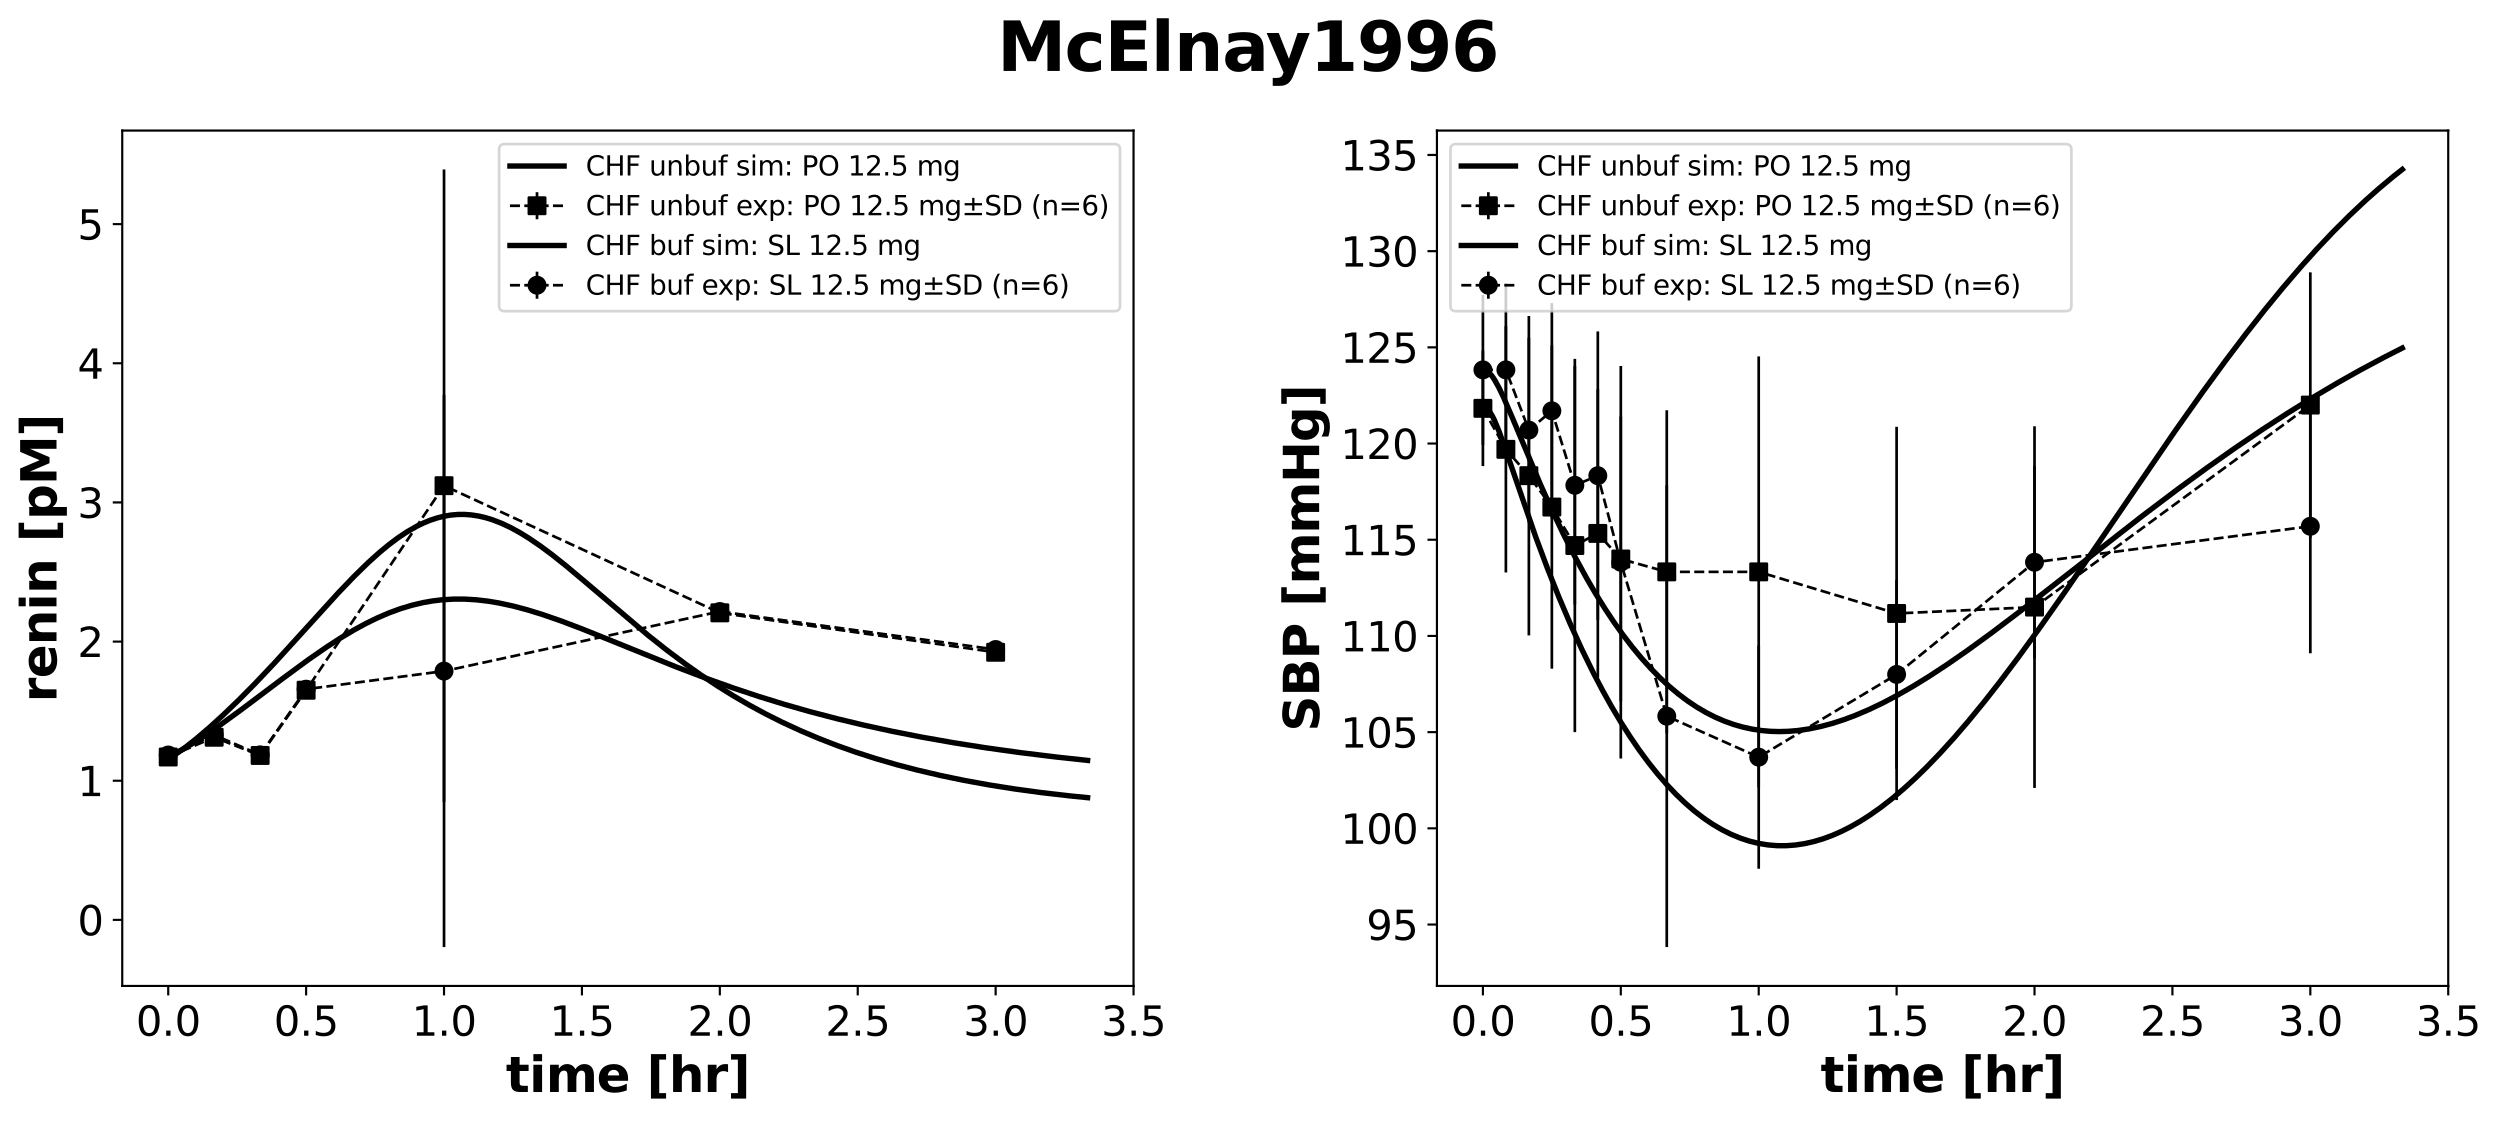 <?xml version="1.0" encoding="utf-8" standalone="no"?>
<!DOCTYPE svg PUBLIC "-//W3C//DTD SVG 1.1//EN"
  "http://www.w3.org/Graphics/SVG/1.1/DTD/svg11.dtd">
<svg xmlns:xlink="http://www.w3.org/1999/xlink" width="923.612pt" height="414.386pt" viewBox="0 0 923.612 414.386" xmlns="http://www.w3.org/2000/svg" version="1.1">
 <defs>
  <style type="text/css">*{stroke-linejoin: round; stroke-linecap: butt}</style>
 </defs>
 <g id="figure_1">
  <g id="patch_1">
   <path d="M 0 414.386 
L 923.612 414.386 
L 923.612 -0 
L 0 -0 
z
" style="fill: #ffffff"/>
  </g>
  <g id="axes_1">
   <g id="patch_2">
    <path d="M 45.164 364.248 
L 418.782 364.248 
L 418.782 48.24 
L 45.164 48.24 
z
" style="fill: #ffffff"/>
   </g>
   <g id="matplotlib.axis_1">
    <g id="xtick_1">
     <g id="line2d_1">
      <defs>
       <path id="m0598fb1042" d="M 0 0 
L 0 3.5 
" style="stroke: #000000; stroke-width: 0.8"/>
      </defs>
      <g>
       <use xlink:href="#m0598fb1042" x="62.147" y="364.248" style="stroke: #000000; stroke-width: 0.8"/>
      </g>
     </g>
     <g id="text_1">
      <!-- 0.0 -->
      <g transform="translate(50.22 382.646) scale(0.15 -0.15)">
       <defs>
        <path id="DejaVuSans-30" d="M 2034 4250 
Q 1547 4250 1301 3770 
Q 1056 3291 1056 2328 
Q 1056 1369 1301 889 
Q 1547 409 2034 409 
Q 2525 409 2770 889 
Q 3016 1369 3016 2328 
Q 3016 3291 2770 3770 
Q 2525 4250 2034 4250 
z
M 2034 4750 
Q 2819 4750 3233 4129 
Q 3647 3509 3647 2328 
Q 3647 1150 3233 529 
Q 2819 -91 2034 -91 
Q 1250 -91 836 529 
Q 422 1150 422 2328 
Q 422 3509 836 4129 
Q 1250 4750 2034 4750 
z
" transform="scale(0.016)"/>
        <path id="DejaVuSans-2e" d="M 684 794 
L 1344 794 
L 1344 0 
L 684 0 
L 684 794 
z
" transform="scale(0.016)"/>
       </defs>
       <use xlink:href="#DejaVuSans-30"/>
       <use xlink:href="#DejaVuSans-2e" transform="translate(63.623 0)"/>
       <use xlink:href="#DejaVuSans-30" transform="translate(95.41 0)"/>
      </g>
     </g>
    </g>
    <g id="xtick_2">
     <g id="line2d_2">
      <g>
       <use xlink:href="#m0598fb1042" x="113.095" y="364.248" style="stroke: #000000; stroke-width: 0.8"/>
      </g>
     </g>
     <g id="text_2">
      <!-- 0.5 -->
      <g transform="translate(101.167 382.646) scale(0.15 -0.15)">
       <defs>
        <path id="DejaVuSans-35" d="M 691 4666 
L 3169 4666 
L 3169 4134 
L 1269 4134 
L 1269 2991 
Q 1406 3038 1543 3061 
Q 1681 3084 1819 3084 
Q 2600 3084 3056 2656 
Q 3513 2228 3513 1497 
Q 3513 744 3044 326 
Q 2575 -91 1722 -91 
Q 1428 -91 1123 -41 
Q 819 9 494 109 
L 494 744 
Q 775 591 1075 516 
Q 1375 441 1709 441 
Q 2250 441 2565 725 
Q 2881 1009 2881 1497 
Q 2881 1984 2565 2268 
Q 2250 2553 1709 2553 
Q 1456 2553 1204 2497 
Q 953 2441 691 2322 
L 691 4666 
z
" transform="scale(0.016)"/>
       </defs>
       <use xlink:href="#DejaVuSans-30"/>
       <use xlink:href="#DejaVuSans-2e" transform="translate(63.623 0)"/>
       <use xlink:href="#DejaVuSans-35" transform="translate(95.41 0)"/>
      </g>
     </g>
    </g>
    <g id="xtick_3">
     <g id="line2d_3">
      <g>
       <use xlink:href="#m0598fb1042" x="164.043" y="364.248" style="stroke: #000000; stroke-width: 0.8"/>
      </g>
     </g>
     <g id="text_3">
      <!-- 1.0 -->
      <g transform="translate(152.115 382.646) scale(0.15 -0.15)">
       <defs>
        <path id="DejaVuSans-31" d="M 794 531 
L 1825 531 
L 1825 4091 
L 703 3866 
L 703 4441 
L 1819 4666 
L 2450 4666 
L 2450 531 
L 3481 531 
L 3481 0 
L 794 0 
L 794 531 
z
" transform="scale(0.016)"/>
       </defs>
       <use xlink:href="#DejaVuSans-31"/>
       <use xlink:href="#DejaVuSans-2e" transform="translate(63.623 0)"/>
       <use xlink:href="#DejaVuSans-30" transform="translate(95.41 0)"/>
      </g>
     </g>
    </g>
    <g id="xtick_4">
     <g id="line2d_4">
      <g>
       <use xlink:href="#m0598fb1042" x="214.99" y="364.248" style="stroke: #000000; stroke-width: 0.8"/>
      </g>
     </g>
     <g id="text_4">
      <!-- 1.5 -->
      <g transform="translate(203.063 382.646) scale(0.15 -0.15)">
       <use xlink:href="#DejaVuSans-31"/>
       <use xlink:href="#DejaVuSans-2e" transform="translate(63.623 0)"/>
       <use xlink:href="#DejaVuSans-35" transform="translate(95.41 0)"/>
      </g>
     </g>
    </g>
    <g id="xtick_5">
     <g id="line2d_5">
      <g>
       <use xlink:href="#m0598fb1042" x="265.938" y="364.248" style="stroke: #000000; stroke-width: 0.8"/>
      </g>
     </g>
     <g id="text_5">
      <!-- 2.0 -->
      <g transform="translate(254.011 382.646) scale(0.15 -0.15)">
       <defs>
        <path id="DejaVuSans-32" d="M 1228 531 
L 3431 531 
L 3431 0 
L 469 0 
L 469 531 
Q 828 903 1448 1529 
Q 2069 2156 2228 2338 
Q 2531 2678 2651 2914 
Q 2772 3150 2772 3378 
Q 2772 3750 2511 3984 
Q 2250 4219 1831 4219 
Q 1534 4219 1204 4116 
Q 875 4013 500 3803 
L 500 4441 
Q 881 4594 1212 4672 
Q 1544 4750 1819 4750 
Q 2544 4750 2975 4387 
Q 3406 4025 3406 3419 
Q 3406 3131 3298 2873 
Q 3191 2616 2906 2266 
Q 2828 2175 2409 1742 
Q 1991 1309 1228 531 
z
" transform="scale(0.016)"/>
       </defs>
       <use xlink:href="#DejaVuSans-32"/>
       <use xlink:href="#DejaVuSans-2e" transform="translate(63.623 0)"/>
       <use xlink:href="#DejaVuSans-30" transform="translate(95.41 0)"/>
      </g>
     </g>
    </g>
    <g id="xtick_6">
     <g id="line2d_6">
      <g>
       <use xlink:href="#m0598fb1042" x="316.886" y="364.248" style="stroke: #000000; stroke-width: 0.8"/>
      </g>
     </g>
     <g id="text_6">
      <!-- 2.5 -->
      <g transform="translate(304.959 382.646) scale(0.15 -0.15)">
       <use xlink:href="#DejaVuSans-32"/>
       <use xlink:href="#DejaVuSans-2e" transform="translate(63.623 0)"/>
       <use xlink:href="#DejaVuSans-35" transform="translate(95.41 0)"/>
      </g>
     </g>
    </g>
    <g id="xtick_7">
     <g id="line2d_7">
      <g>
       <use xlink:href="#m0598fb1042" x="367.834" y="364.248" style="stroke: #000000; stroke-width: 0.8"/>
      </g>
     </g>
     <g id="text_7">
      <!-- 3.0 -->
      <g transform="translate(355.907 382.646) scale(0.15 -0.15)">
       <defs>
        <path id="DejaVuSans-33" d="M 2597 2516 
Q 3050 2419 3304 2112 
Q 3559 1806 3559 1356 
Q 3559 666 3084 287 
Q 2609 -91 1734 -91 
Q 1441 -91 1130 -33 
Q 819 25 488 141 
L 488 750 
Q 750 597 1062 519 
Q 1375 441 1716 441 
Q 2309 441 2620 675 
Q 2931 909 2931 1356 
Q 2931 1769 2642 2001 
Q 2353 2234 1838 2234 
L 1294 2234 
L 1294 2753 
L 1863 2753 
Q 2328 2753 2575 2939 
Q 2822 3125 2822 3475 
Q 2822 3834 2567 4026 
Q 2313 4219 1838 4219 
Q 1578 4219 1281 4162 
Q 984 4106 628 3988 
L 628 4550 
Q 988 4650 1302 4700 
Q 1616 4750 1894 4750 
Q 2613 4750 3031 4423 
Q 3450 4097 3450 3541 
Q 3450 3153 3228 2886 
Q 3006 2619 2597 2516 
z
" transform="scale(0.016)"/>
       </defs>
       <use xlink:href="#DejaVuSans-33"/>
       <use xlink:href="#DejaVuSans-2e" transform="translate(63.623 0)"/>
       <use xlink:href="#DejaVuSans-30" transform="translate(95.41 0)"/>
      </g>
     </g>
    </g>
    <g id="xtick_8">
     <g id="line2d_8">
      <g>
       <use xlink:href="#m0598fb1042" x="418.782" y="364.248" style="stroke: #000000; stroke-width: 0.8"/>
      </g>
     </g>
     <g id="text_8">
      <!-- 3.5 -->
      <g transform="translate(406.854 382.646) scale(0.15 -0.15)">
       <use xlink:href="#DejaVuSans-33"/>
       <use xlink:href="#DejaVuSans-2e" transform="translate(63.623 0)"/>
       <use xlink:href="#DejaVuSans-35" transform="translate(95.41 0)"/>
      </g>
     </g>
    </g>
    <g id="text_9">
     <!-- time [hr] -->
     <g transform="translate(186.899 403.442) scale(0.18 -0.18)">
      <defs>
       <path id="DejaVuSans-Bold-74" d="M 1759 4494 
L 1759 3500 
L 2913 3500 
L 2913 2700 
L 1759 2700 
L 1759 1216 
Q 1759 972 1856 886 
Q 1953 800 2241 800 
L 2816 800 
L 2816 0 
L 1856 0 
Q 1194 0 917 276 
Q 641 553 641 1216 
L 641 2700 
L 84 2700 
L 84 3500 
L 641 3500 
L 641 4494 
L 1759 4494 
z
" transform="scale(0.016)"/>
       <path id="DejaVuSans-Bold-69" d="M 538 3500 
L 1656 3500 
L 1656 0 
L 538 0 
L 538 3500 
z
M 538 4863 
L 1656 4863 
L 1656 3950 
L 538 3950 
L 538 4863 
z
" transform="scale(0.016)"/>
       <path id="DejaVuSans-Bold-6d" d="M 3781 2919 
Q 3994 3244 4286 3414 
Q 4578 3584 4928 3584 
Q 5531 3584 5847 3212 
Q 6163 2841 6163 2131 
L 6163 0 
L 5038 0 
L 5038 1825 
Q 5041 1866 5042 1909 
Q 5044 1953 5044 2034 
Q 5044 2406 4934 2573 
Q 4825 2741 4581 2741 
Q 4263 2741 4089 2478 
Q 3916 2216 3909 1719 
L 3909 0 
L 2784 0 
L 2784 1825 
Q 2784 2406 2684 2573 
Q 2584 2741 2328 2741 
Q 2006 2741 1831 2477 
Q 1656 2213 1656 1722 
L 1656 0 
L 531 0 
L 531 3500 
L 1656 3500 
L 1656 2988 
Q 1863 3284 2130 3434 
Q 2397 3584 2719 3584 
Q 3081 3584 3359 3409 
Q 3638 3234 3781 2919 
z
" transform="scale(0.016)"/>
       <path id="DejaVuSans-Bold-65" d="M 4031 1759 
L 4031 1441 
L 1416 1441 
Q 1456 1047 1700 850 
Q 1944 653 2381 653 
Q 2734 653 3104 758 
Q 3475 863 3866 1075 
L 3866 213 
Q 3469 63 3072 -14 
Q 2675 -91 2278 -91 
Q 1328 -91 801 392 
Q 275 875 275 1747 
Q 275 2603 792 3093 
Q 1309 3584 2216 3584 
Q 3041 3584 3536 3087 
Q 4031 2591 4031 1759 
z
M 2881 2131 
Q 2881 2450 2695 2645 
Q 2509 2841 2209 2841 
Q 1884 2841 1681 2658 
Q 1478 2475 1428 2131 
L 2881 2131 
z
" transform="scale(0.016)"/>
       <path id="DejaVuSans-Bold-20" transform="scale(0.016)"/>
       <path id="DejaVuSans-Bold-5b" d="M 550 4863 
L 2491 4863 
L 2491 4159 
L 1613 4159 
L 1613 -141 
L 2491 -141 
L 2491 -844 
L 550 -844 
L 550 4863 
z
" transform="scale(0.016)"/>
       <path id="DejaVuSans-Bold-68" d="M 4056 2131 
L 4056 0 
L 2931 0 
L 2931 347 
L 2931 1625 
Q 2931 2084 2911 2256 
Q 2891 2428 2841 2509 
Q 2775 2619 2662 2680 
Q 2550 2741 2406 2741 
Q 2056 2741 1856 2470 
Q 1656 2200 1656 1722 
L 1656 0 
L 538 0 
L 538 4863 
L 1656 4863 
L 1656 2988 
Q 1909 3294 2193 3439 
Q 2478 3584 2822 3584 
Q 3428 3584 3742 3212 
Q 4056 2841 4056 2131 
z
" transform="scale(0.016)"/>
       <path id="DejaVuSans-Bold-72" d="M 3138 2547 
Q 2991 2616 2845 2648 
Q 2700 2681 2553 2681 
Q 2122 2681 1889 2404 
Q 1656 2128 1656 1613 
L 1656 0 
L 538 0 
L 538 3500 
L 1656 3500 
L 1656 2925 
Q 1872 3269 2151 3426 
Q 2431 3584 2822 3584 
Q 2878 3584 2943 3579 
Q 3009 3575 3134 3559 
L 3138 2547 
z
" transform="scale(0.016)"/>
       <path id="DejaVuSans-Bold-5d" d="M 2375 -844 
L 434 -844 
L 434 -141 
L 1313 -141 
L 1313 4159 
L 434 4159 
L 434 4863 
L 2375 4863 
L 2375 -844 
z
" transform="scale(0.016)"/>
      </defs>
      <use xlink:href="#DejaVuSans-Bold-74"/>
      <use xlink:href="#DejaVuSans-Bold-69" transform="translate(47.803 0)"/>
      <use xlink:href="#DejaVuSans-Bold-6d" transform="translate(82.08 0)"/>
      <use xlink:href="#DejaVuSans-Bold-65" transform="translate(186.279 0)"/>
      <use xlink:href="#DejaVuSans-Bold-20" transform="translate(254.102 0)"/>
      <use xlink:href="#DejaVuSans-Bold-5b" transform="translate(288.916 0)"/>
      <use xlink:href="#DejaVuSans-Bold-68" transform="translate(334.619 0)"/>
      <use xlink:href="#DejaVuSans-Bold-72" transform="translate(405.811 0)"/>
      <use xlink:href="#DejaVuSans-Bold-5d" transform="translate(455.127 0)"/>
     </g>
    </g>
   </g>
   <g id="matplotlib.axis_2">
    <g id="ytick_1">
     <g id="line2d_9">
      <defs>
       <path id="mda4c70b3b1" d="M 0 0 
L -3.5 0 
" style="stroke: #000000; stroke-width: 0.8"/>
      </defs>
      <g>
       <use xlink:href="#mda4c70b3b1" x="45.164" y="339.846" style="stroke: #000000; stroke-width: 0.8"/>
      </g>
     </g>
     <g id="text_10">
      <!-- 0 -->
      <g transform="translate(28.621 345.545) scale(0.15 -0.15)">
       <use xlink:href="#DejaVuSans-30"/>
      </g>
     </g>
    </g>
    <g id="ytick_2">
     <g id="line2d_10">
      <g>
       <use xlink:href="#mda4c70b3b1" x="45.164" y="288.438" style="stroke: #000000; stroke-width: 0.8"/>
      </g>
     </g>
     <g id="text_11">
      <!-- 1 -->
      <g transform="translate(28.621 294.137) scale(0.15 -0.15)">
       <use xlink:href="#DejaVuSans-31"/>
      </g>
     </g>
    </g>
    <g id="ytick_3">
     <g id="line2d_11">
      <g>
       <use xlink:href="#mda4c70b3b1" x="45.164" y="237.029" style="stroke: #000000; stroke-width: 0.8"/>
      </g>
     </g>
     <g id="text_12">
      <!-- 2 -->
      <g transform="translate(28.621 242.728) scale(0.15 -0.15)">
       <use xlink:href="#DejaVuSans-32"/>
      </g>
     </g>
    </g>
    <g id="ytick_4">
     <g id="line2d_12">
      <g>
       <use xlink:href="#mda4c70b3b1" x="45.164" y="185.621" style="stroke: #000000; stroke-width: 0.8"/>
      </g>
     </g>
     <g id="text_13">
      <!-- 3 -->
      <g transform="translate(28.621 191.319) scale(0.15 -0.15)">
       <use xlink:href="#DejaVuSans-33"/>
      </g>
     </g>
    </g>
    <g id="ytick_5">
     <g id="line2d_13">
      <g>
       <use xlink:href="#mda4c70b3b1" x="45.164" y="134.212" style="stroke: #000000; stroke-width: 0.8"/>
      </g>
     </g>
     <g id="text_14">
      <!-- 4 -->
      <g transform="translate(28.621 139.911) scale(0.15 -0.15)">
       <defs>
        <path id="DejaVuSans-34" d="M 2419 4116 
L 825 1625 
L 2419 1625 
L 2419 4116 
z
M 2253 4666 
L 3047 4666 
L 3047 1625 
L 3713 1625 
L 3713 1100 
L 3047 1100 
L 3047 0 
L 2419 0 
L 2419 1100 
L 313 1100 
L 313 1709 
L 2253 4666 
z
" transform="scale(0.016)"/>
       </defs>
       <use xlink:href="#DejaVuSans-34"/>
      </g>
     </g>
    </g>
    <g id="ytick_6">
     <g id="line2d_14">
      <g>
       <use xlink:href="#mda4c70b3b1" x="45.164" y="82.803" style="stroke: #000000; stroke-width: 0.8"/>
      </g>
     </g>
     <g id="text_15">
      <!-- 5 -->
      <g transform="translate(28.621 88.502) scale(0.15 -0.15)">
       <use xlink:href="#DejaVuSans-35"/>
      </g>
     </g>
    </g>
    <g id="text_16">
     <!-- renin [pM] -->
     <g transform="translate(20.877 259.444) rotate(-90) scale(0.18 -0.18)">
      <defs>
       <path id="DejaVuSans-Bold-6e" d="M 4056 2131 
L 4056 0 
L 2931 0 
L 2931 347 
L 2931 1631 
Q 2931 2084 2911 2256 
Q 2891 2428 2841 2509 
Q 2775 2619 2662 2680 
Q 2550 2741 2406 2741 
Q 2056 2741 1856 2470 
Q 1656 2200 1656 1722 
L 1656 0 
L 538 0 
L 538 3500 
L 1656 3500 
L 1656 2988 
Q 1909 3294 2193 3439 
Q 2478 3584 2822 3584 
Q 3428 3584 3742 3212 
Q 4056 2841 4056 2131 
z
" transform="scale(0.016)"/>
       <path id="DejaVuSans-Bold-70" d="M 1656 506 
L 1656 -1331 
L 538 -1331 
L 538 3500 
L 1656 3500 
L 1656 2988 
Q 1888 3294 2169 3439 
Q 2450 3584 2816 3584 
Q 3463 3584 3878 3070 
Q 4294 2556 4294 1747 
Q 4294 938 3878 423 
Q 3463 -91 2816 -91 
Q 2450 -91 2169 54 
Q 1888 200 1656 506 
z
M 2400 2772 
Q 2041 2772 1848 2508 
Q 1656 2244 1656 1747 
Q 1656 1250 1848 986 
Q 2041 722 2400 722 
Q 2759 722 2948 984 
Q 3138 1247 3138 1747 
Q 3138 2247 2948 2509 
Q 2759 2772 2400 2772 
z
" transform="scale(0.016)"/>
       <path id="DejaVuSans-Bold-4d" d="M 588 4666 
L 2119 4666 
L 3181 2169 
L 4250 4666 
L 5778 4666 
L 5778 0 
L 4641 0 
L 4641 3413 
L 3566 897 
L 2803 897 
L 1728 3413 
L 1728 0 
L 588 0 
L 588 4666 
z
" transform="scale(0.016)"/>
      </defs>
      <use xlink:href="#DejaVuSans-Bold-72"/>
      <use xlink:href="#DejaVuSans-Bold-65" transform="translate(49.316 0)"/>
      <use xlink:href="#DejaVuSans-Bold-6e" transform="translate(117.139 0)"/>
      <use xlink:href="#DejaVuSans-Bold-69" transform="translate(188.33 0)"/>
      <use xlink:href="#DejaVuSans-Bold-6e" transform="translate(222.607 0)"/>
      <use xlink:href="#DejaVuSans-Bold-20" transform="translate(293.799 0)"/>
      <use xlink:href="#DejaVuSans-Bold-5b" transform="translate(328.613 0)"/>
      <use xlink:href="#DejaVuSans-Bold-70" transform="translate(374.316 0)"/>
      <use xlink:href="#DejaVuSans-Bold-4d" transform="translate(445.898 0)"/>
      <use xlink:href="#DejaVuSans-Bold-5d" transform="translate(545.41 0)"/>
     </g>
    </g>
   </g>
   <g id="LineCollection_1">
    <path clip-path="url(#p29c6b445b7)" style="fill: none; stroke: #000000"/>
    <path clip-path="url(#p29c6b445b7)" style="fill: none; stroke: #000000"/>
    <path clip-path="url(#p29c6b445b7)" style="fill: none; stroke: #000000"/>
    <path clip-path="url(#p29c6b445b7)" style="fill: none; stroke: #000000"/>
    <path d="M 164.043 296.249 
L 164.043 62.604 
" clip-path="url(#p29c6b445b7)" style="fill: none; stroke: #000000"/>
    <path clip-path="url(#p29c6b445b7)" style="fill: none; stroke: #000000"/>
    <path clip-path="url(#p29c6b445b7)" style="fill: none; stroke: #000000"/>
   </g>
   <g id="LineCollection_2">
    <path clip-path="url(#p29c6b445b7)" style="fill: none; stroke: #000000"/>
    <path clip-path="url(#p29c6b445b7)" style="fill: none; stroke: #000000"/>
    <path clip-path="url(#p29c6b445b7)" style="fill: none; stroke: #000000"/>
    <path clip-path="url(#p29c6b445b7)" style="fill: none; stroke: #000000"/>
    <path d="M 164.043 349.884 
L 164.043 145.976 
" clip-path="url(#p29c6b445b7)" style="fill: none; stroke: #000000"/>
    <path clip-path="url(#p29c6b445b7)" style="fill: none; stroke: #000000"/>
    <path clip-path="url(#p29c6b445b7)" style="fill: none; stroke: #000000"/>
   </g>
   <g id="line2d_15">
    <path d="M 62.147 279.672 
L 62.996 279.569 
L 63.845 279.215 
L 65.544 278.203 
L 68.091 276.397 
L 72.337 273.056 
L 77.431 268.71 
L 82.526 264.078 
L 88.47 258.358 
L 94.414 252.338 
L 101.207 245.151 
L 110.547 234.902 
L 124.983 219.019 
L 130.927 212.827 
L 136.021 207.858 
L 140.267 204.036 
L 143.664 201.233 
L 147.06 198.688 
L 150.457 196.429 
L 153.853 194.483 
L 156.4 193.242 
L 158.948 192.197 
L 161.495 191.353 
L 164.043 190.715 
L 166.59 190.286 
L 169.137 190.067 
L 171.685 190.055 
L 174.232 190.249 
L 176.78 190.644 
L 179.327 191.232 
L 181.874 192.008 
L 185.271 193.316 
L 188.667 194.914 
L 192.064 196.776 
L 195.46 198.871 
L 199.706 201.772 
L 203.952 204.931 
L 209.047 208.982 
L 215.84 214.672 
L 239.615 234.852 
L 246.408 240.225 
L 253.201 245.307 
L 259.145 249.497 
L 265.089 253.437 
L 271.033 257.128 
L 276.977 260.574 
L 282.921 263.783 
L 288.865 266.766 
L 295.658 269.911 
L 302.451 272.793 
L 309.244 275.43 
L 316.037 277.84 
L 323.679 280.301 
L 331.321 282.52 
L 338.964 284.518 
L 347.455 286.502 
L 355.946 288.262 
L 365.287 289.963 
L 374.627 291.444 
L 384.817 292.834 
L 395.855 294.102 
L 401.799 294.693 
L 401.799 294.693 
" clip-path="url(#p29c6b445b7)" style="fill: none; stroke: #000000; stroke-width: 2; stroke-linecap: square"/>
   </g>
   <g id="line2d_16">
    <path d="M 62.147 279.67 
L 79.13 272.382 
L 96.112 279.11 
L 113.095 255.002 
L 164.043 179.426 
L 265.938 226.409 
L 367.834 240.985 
" clip-path="url(#p29c6b445b7)" style="fill: none; stroke-dasharray: 3.7,1.6; stroke-dashoffset: 0; stroke: #000000"/>
    <defs>
     <path id="m358b46087b" d="M -3 3 
L 3 3 
L 3 -3 
L -3 -3 
z
" style="stroke: #000000; stroke-linejoin: miter"/>
    </defs>
    <g clip-path="url(#p29c6b445b7)">
     <use xlink:href="#m358b46087b" x="62.147" y="279.67" style="stroke: #000000; stroke-linejoin: miter"/>
     <use xlink:href="#m358b46087b" x="79.13" y="272.382" style="stroke: #000000; stroke-linejoin: miter"/>
     <use xlink:href="#m358b46087b" x="96.112" y="279.11" style="stroke: #000000; stroke-linejoin: miter"/>
     <use xlink:href="#m358b46087b" x="113.095" y="255.002" style="stroke: #000000; stroke-linejoin: miter"/>
     <use xlink:href="#m358b46087b" x="164.043" y="179.426" style="stroke: #000000; stroke-linejoin: miter"/>
     <use xlink:href="#m358b46087b" x="265.938" y="226.409" style="stroke: #000000; stroke-linejoin: miter"/>
     <use xlink:href="#m358b46087b" x="367.834" y="240.985" style="stroke: #000000; stroke-linejoin: miter"/>
    </g>
   </g>
   <g id="line2d_17">
    <path d="M 62.147 278.93 
L 62.996 278.802 
L 64.694 278.209 
L 67.242 276.961 
L 70.638 274.995 
L 75.733 271.719 
L 81.677 267.61 
L 89.319 262.05 
L 104.604 250.56 
L 113.944 243.7 
L 120.737 238.993 
L 125.832 235.698 
L 130.927 232.658 
L 135.172 230.352 
L 139.418 228.277 
L 143.664 226.452 
L 147.909 224.893 
L 152.155 223.611 
L 156.4 222.613 
L 159.797 222.019 
L 163.194 221.606 
L 167.439 221.34 
L 171.685 221.34 
L 175.93 221.594 
L 180.176 222.083 
L 184.422 222.79 
L 189.517 223.894 
L 194.611 225.242 
L 200.555 227.072 
L 207.348 229.431 
L 214.99 232.326 
L 226.029 236.764 
L 249.805 246.389 
L 260.844 250.584 
L 271.033 254.214 
L 280.374 257.317 
L 289.714 260.199 
L 299.054 262.864 
L 309.244 265.533 
L 319.434 267.966 
L 329.623 270.179 
L 340.662 272.347 
L 352.55 274.441 
L 364.437 276.306 
L 377.174 278.078 
L 390.76 279.739 
L 401.799 280.931 
L 401.799 280.931 
" clip-path="url(#p29c6b445b7)" style="fill: none; stroke: #000000; stroke-width: 2; stroke-linecap: square"/>
   </g>
   <g id="line2d_18">
    <path d="M 62.147 278.929 
L 79.13 271.527 
L 96.112 278.868 
L 113.095 254.615 
L 164.043 247.93 
L 265.938 225.915 
L 367.834 239.958 
" clip-path="url(#p29c6b445b7)" style="fill: none; stroke-dasharray: 3.7,1.6; stroke-dashoffset: 0; stroke: #000000"/>
    <defs>
     <path id="mbbd797e793" d="M 0 3 
C 0.796 3 1.559 2.684 2.121 2.121 
C 2.684 1.559 3 0.796 3 0 
C 3 -0.796 2.684 -1.559 2.121 -2.121 
C 1.559 -2.684 0.796 -3 0 -3 
C -0.796 -3 -1.559 -2.684 -2.121 -2.121 
C -2.684 -1.559 -3 -0.796 -3 0 
C -3 0.796 -2.684 1.559 -2.121 2.121 
C -1.559 2.684 -0.796 3 0 3 
z
" style="stroke: #000000"/>
    </defs>
    <g clip-path="url(#p29c6b445b7)">
     <use xlink:href="#mbbd797e793" x="62.147" y="278.929" style="stroke: #000000"/>
     <use xlink:href="#mbbd797e793" x="79.13" y="271.527" style="stroke: #000000"/>
     <use xlink:href="#mbbd797e793" x="96.112" y="278.868" style="stroke: #000000"/>
     <use xlink:href="#mbbd797e793" x="113.095" y="254.615" style="stroke: #000000"/>
     <use xlink:href="#mbbd797e793" x="164.043" y="247.93" style="stroke: #000000"/>
     <use xlink:href="#mbbd797e793" x="265.938" y="225.915" style="stroke: #000000"/>
     <use xlink:href="#mbbd797e793" x="367.834" y="239.958" style="stroke: #000000"/>
    </g>
   </g>
   <g id="patch_3">
    <path d="M 45.164 364.248 
L 45.164 48.24 
" style="fill: none; stroke: #000000; stroke-width: 0.8; stroke-linejoin: miter; stroke-linecap: square"/>
   </g>
   <g id="patch_4">
    <path d="M 418.782 364.248 
L 418.782 48.24 
" style="fill: none; stroke: #000000; stroke-width: 0.8; stroke-linejoin: miter; stroke-linecap: square"/>
   </g>
   <g id="patch_5">
    <path d="M 45.164 364.248 
L 418.782 364.248 
" style="fill: none; stroke: #000000; stroke-width: 0.8; stroke-linejoin: miter; stroke-linecap: square"/>
   </g>
   <g id="patch_6">
    <path d="M 45.164 48.24 
L 418.782 48.24 
" style="fill: none; stroke: #000000; stroke-width: 0.8; stroke-linejoin: miter; stroke-linecap: square"/>
   </g>
   <g id="legend_1">
    <g id="patch_7">
     <path d="M 186.396 114.953 
L 411.782 114.953 
Q 413.782 114.953 413.782 112.953 
L 413.782 55.24 
Q 413.782 53.24 411.782 53.24 
L 186.396 53.24 
Q 184.396 53.24 184.396 55.24 
L 184.396 112.953 
Q 184.396 114.953 186.396 114.953 
z
" style="fill: #ffffff; opacity: 0.8; stroke: #cccccc; stroke-linejoin: miter"/>
    </g>
    <g id="line2d_19">
     <path d="M 188.396 61.338 
L 208.396 61.338 
" style="fill: none; stroke: #000000; stroke-width: 2; stroke-linecap: square"/>
    </g>
    <g id="line2d_20"/>
    <g id="text_17">
     <!-- CHF unbuf sim: PO 12.5 mg -->
     <g transform="translate(216.396 64.838) scale(0.1 -0.1)">
      <defs>
       <path id="DejaVuSans-43" d="M 4122 4306 
L 4122 3641 
Q 3803 3938 3442 4084 
Q 3081 4231 2675 4231 
Q 1875 4231 1450 3742 
Q 1025 3253 1025 2328 
Q 1025 1406 1450 917 
Q 1875 428 2675 428 
Q 3081 428 3442 575 
Q 3803 722 4122 1019 
L 4122 359 
Q 3791 134 3420 21 
Q 3050 -91 2638 -91 
Q 1578 -91 968 557 
Q 359 1206 359 2328 
Q 359 3453 968 4101 
Q 1578 4750 2638 4750 
Q 3056 4750 3426 4639 
Q 3797 4528 4122 4306 
z
" transform="scale(0.016)"/>
       <path id="DejaVuSans-48" d="M 628 4666 
L 1259 4666 
L 1259 2753 
L 3553 2753 
L 3553 4666 
L 4184 4666 
L 4184 0 
L 3553 0 
L 3553 2222 
L 1259 2222 
L 1259 0 
L 628 0 
L 628 4666 
z
" transform="scale(0.016)"/>
       <path id="DejaVuSans-46" d="M 628 4666 
L 3309 4666 
L 3309 4134 
L 1259 4134 
L 1259 2759 
L 3109 2759 
L 3109 2228 
L 1259 2228 
L 1259 0 
L 628 0 
L 628 4666 
z
" transform="scale(0.016)"/>
       <path id="DejaVuSans-20" transform="scale(0.016)"/>
       <path id="DejaVuSans-75" d="M 544 1381 
L 544 3500 
L 1119 3500 
L 1119 1403 
Q 1119 906 1312 657 
Q 1506 409 1894 409 
Q 2359 409 2629 706 
Q 2900 1003 2900 1516 
L 2900 3500 
L 3475 3500 
L 3475 0 
L 2900 0 
L 2900 538 
Q 2691 219 2414 64 
Q 2138 -91 1772 -91 
Q 1169 -91 856 284 
Q 544 659 544 1381 
z
M 1991 3584 
L 1991 3584 
z
" transform="scale(0.016)"/>
       <path id="DejaVuSans-6e" d="M 3513 2113 
L 3513 0 
L 2938 0 
L 2938 2094 
Q 2938 2591 2744 2837 
Q 2550 3084 2163 3084 
Q 1697 3084 1428 2787 
Q 1159 2491 1159 1978 
L 1159 0 
L 581 0 
L 581 3500 
L 1159 3500 
L 1159 2956 
Q 1366 3272 1645 3428 
Q 1925 3584 2291 3584 
Q 2894 3584 3203 3211 
Q 3513 2838 3513 2113 
z
" transform="scale(0.016)"/>
       <path id="DejaVuSans-62" d="M 3116 1747 
Q 3116 2381 2855 2742 
Q 2594 3103 2138 3103 
Q 1681 3103 1420 2742 
Q 1159 2381 1159 1747 
Q 1159 1113 1420 752 
Q 1681 391 2138 391 
Q 2594 391 2855 752 
Q 3116 1113 3116 1747 
z
M 1159 2969 
Q 1341 3281 1617 3432 
Q 1894 3584 2278 3584 
Q 2916 3584 3314 3078 
Q 3713 2572 3713 1747 
Q 3713 922 3314 415 
Q 2916 -91 2278 -91 
Q 1894 -91 1617 61 
Q 1341 213 1159 525 
L 1159 0 
L 581 0 
L 581 4863 
L 1159 4863 
L 1159 2969 
z
" transform="scale(0.016)"/>
       <path id="DejaVuSans-66" d="M 2375 4863 
L 2375 4384 
L 1825 4384 
Q 1516 4384 1395 4259 
Q 1275 4134 1275 3809 
L 1275 3500 
L 2222 3500 
L 2222 3053 
L 1275 3053 
L 1275 0 
L 697 0 
L 697 3053 
L 147 3053 
L 147 3500 
L 697 3500 
L 697 3744 
Q 697 4328 969 4595 
Q 1241 4863 1831 4863 
L 2375 4863 
z
" transform="scale(0.016)"/>
       <path id="DejaVuSans-73" d="M 2834 3397 
L 2834 2853 
Q 2591 2978 2328 3040 
Q 2066 3103 1784 3103 
Q 1356 3103 1142 2972 
Q 928 2841 928 2578 
Q 928 2378 1081 2264 
Q 1234 2150 1697 2047 
L 1894 2003 
Q 2506 1872 2764 1633 
Q 3022 1394 3022 966 
Q 3022 478 2636 193 
Q 2250 -91 1575 -91 
Q 1294 -91 989 -36 
Q 684 19 347 128 
L 347 722 
Q 666 556 975 473 
Q 1284 391 1588 391 
Q 1994 391 2212 530 
Q 2431 669 2431 922 
Q 2431 1156 2273 1281 
Q 2116 1406 1581 1522 
L 1381 1569 
Q 847 1681 609 1914 
Q 372 2147 372 2553 
Q 372 3047 722 3315 
Q 1072 3584 1716 3584 
Q 2034 3584 2315 3537 
Q 2597 3491 2834 3397 
z
" transform="scale(0.016)"/>
       <path id="DejaVuSans-69" d="M 603 3500 
L 1178 3500 
L 1178 0 
L 603 0 
L 603 3500 
z
M 603 4863 
L 1178 4863 
L 1178 4134 
L 603 4134 
L 603 4863 
z
" transform="scale(0.016)"/>
       <path id="DejaVuSans-6d" d="M 3328 2828 
Q 3544 3216 3844 3400 
Q 4144 3584 4550 3584 
Q 5097 3584 5394 3201 
Q 5691 2819 5691 2113 
L 5691 0 
L 5113 0 
L 5113 2094 
Q 5113 2597 4934 2840 
Q 4756 3084 4391 3084 
Q 3944 3084 3684 2787 
Q 3425 2491 3425 1978 
L 3425 0 
L 2847 0 
L 2847 2094 
Q 2847 2600 2669 2842 
Q 2491 3084 2119 3084 
Q 1678 3084 1418 2786 
Q 1159 2488 1159 1978 
L 1159 0 
L 581 0 
L 581 3500 
L 1159 3500 
L 1159 2956 
Q 1356 3278 1631 3431 
Q 1906 3584 2284 3584 
Q 2666 3584 2933 3390 
Q 3200 3197 3328 2828 
z
" transform="scale(0.016)"/>
       <path id="DejaVuSans-3a" d="M 750 794 
L 1409 794 
L 1409 0 
L 750 0 
L 750 794 
z
M 750 3309 
L 1409 3309 
L 1409 2516 
L 750 2516 
L 750 3309 
z
" transform="scale(0.016)"/>
       <path id="DejaVuSans-50" d="M 1259 4147 
L 1259 2394 
L 2053 2394 
Q 2494 2394 2734 2622 
Q 2975 2850 2975 3272 
Q 2975 3691 2734 3919 
Q 2494 4147 2053 4147 
L 1259 4147 
z
M 628 4666 
L 2053 4666 
Q 2838 4666 3239 4311 
Q 3641 3956 3641 3272 
Q 3641 2581 3239 2228 
Q 2838 1875 2053 1875 
L 1259 1875 
L 1259 0 
L 628 0 
L 628 4666 
z
" transform="scale(0.016)"/>
       <path id="DejaVuSans-4f" d="M 2522 4238 
Q 1834 4238 1429 3725 
Q 1025 3213 1025 2328 
Q 1025 1447 1429 934 
Q 1834 422 2522 422 
Q 3209 422 3611 934 
Q 4013 1447 4013 2328 
Q 4013 3213 3611 3725 
Q 3209 4238 2522 4238 
z
M 2522 4750 
Q 3503 4750 4090 4092 
Q 4678 3434 4678 2328 
Q 4678 1225 4090 567 
Q 3503 -91 2522 -91 
Q 1538 -91 948 565 
Q 359 1222 359 2328 
Q 359 3434 948 4092 
Q 1538 4750 2522 4750 
z
" transform="scale(0.016)"/>
       <path id="DejaVuSans-67" d="M 2906 1791 
Q 2906 2416 2648 2759 
Q 2391 3103 1925 3103 
Q 1463 3103 1205 2759 
Q 947 2416 947 1791 
Q 947 1169 1205 825 
Q 1463 481 1925 481 
Q 2391 481 2648 825 
Q 2906 1169 2906 1791 
z
M 3481 434 
Q 3481 -459 3084 -895 
Q 2688 -1331 1869 -1331 
Q 1566 -1331 1297 -1286 
Q 1028 -1241 775 -1147 
L 775 -588 
Q 1028 -725 1275 -790 
Q 1522 -856 1778 -856 
Q 2344 -856 2625 -561 
Q 2906 -266 2906 331 
L 2906 616 
Q 2728 306 2450 153 
Q 2172 0 1784 0 
Q 1141 0 747 490 
Q 353 981 353 1791 
Q 353 2603 747 3093 
Q 1141 3584 1784 3584 
Q 2172 3584 2450 3431 
Q 2728 3278 2906 2969 
L 2906 3500 
L 3481 3500 
L 3481 434 
z
" transform="scale(0.016)"/>
      </defs>
      <use xlink:href="#DejaVuSans-43"/>
      <use xlink:href="#DejaVuSans-48" transform="translate(69.824 0)"/>
      <use xlink:href="#DejaVuSans-46" transform="translate(145.02 0)"/>
      <use xlink:href="#DejaVuSans-20" transform="translate(202.539 0)"/>
      <use xlink:href="#DejaVuSans-75" transform="translate(234.326 0)"/>
      <use xlink:href="#DejaVuSans-6e" transform="translate(297.705 0)"/>
      <use xlink:href="#DejaVuSans-62" transform="translate(361.084 0)"/>
      <use xlink:href="#DejaVuSans-75" transform="translate(424.561 0)"/>
      <use xlink:href="#DejaVuSans-66" transform="translate(487.939 0)"/>
      <use xlink:href="#DejaVuSans-20" transform="translate(523.145 0)"/>
      <use xlink:href="#DejaVuSans-73" transform="translate(554.932 0)"/>
      <use xlink:href="#DejaVuSans-69" transform="translate(607.031 0)"/>
      <use xlink:href="#DejaVuSans-6d" transform="translate(634.814 0)"/>
      <use xlink:href="#DejaVuSans-3a" transform="translate(732.227 0)"/>
      <use xlink:href="#DejaVuSans-20" transform="translate(765.918 0)"/>
      <use xlink:href="#DejaVuSans-50" transform="translate(797.705 0)"/>
      <use xlink:href="#DejaVuSans-4f" transform="translate(858.008 0)"/>
      <use xlink:href="#DejaVuSans-20" transform="translate(936.719 0)"/>
      <use xlink:href="#DejaVuSans-31" transform="translate(968.506 0)"/>
      <use xlink:href="#DejaVuSans-32" transform="translate(1032.129 0)"/>
      <use xlink:href="#DejaVuSans-2e" transform="translate(1095.752 0)"/>
      <use xlink:href="#DejaVuSans-35" transform="translate(1127.539 0)"/>
      <use xlink:href="#DejaVuSans-20" transform="translate(1191.162 0)"/>
      <use xlink:href="#DejaVuSans-6d" transform="translate(1222.949 0)"/>
      <use xlink:href="#DejaVuSans-67" transform="translate(1320.361 0)"/>
     </g>
    </g>
    <g id="LineCollection_3">
     <path d="M 198.396 81.017 
L 198.396 71.017 
" style="fill: none; stroke: #000000"/>
    </g>
    <g id="line2d_21">
     <path d="M 188.396 76.017 
L 208.396 76.017 
" style="fill: none; stroke-dasharray: 3.7,1.6; stroke-dashoffset: 0; stroke: #000000"/>
    </g>
    <g id="line2d_22">
     <g>
      <use xlink:href="#m358b46087b" x="198.396" y="76.017" style="stroke: #000000; stroke-linejoin: miter"/>
     </g>
    </g>
    <g id="text_18">
     <!-- CHF unbuf exp: PO 12.5 mg±SD (n=6) -->
     <g transform="translate(216.396 79.517) scale(0.1 -0.1)">
      <defs>
       <path id="DejaVuSans-65" d="M 3597 1894 
L 3597 1613 
L 953 1613 
Q 991 1019 1311 708 
Q 1631 397 2203 397 
Q 2534 397 2845 478 
Q 3156 559 3463 722 
L 3463 178 
Q 3153 47 2828 -22 
Q 2503 -91 2169 -91 
Q 1331 -91 842 396 
Q 353 884 353 1716 
Q 353 2575 817 3079 
Q 1281 3584 2069 3584 
Q 2775 3584 3186 3129 
Q 3597 2675 3597 1894 
z
M 3022 2063 
Q 3016 2534 2758 2815 
Q 2500 3097 2075 3097 
Q 1594 3097 1305 2825 
Q 1016 2553 972 2059 
L 3022 2063 
z
" transform="scale(0.016)"/>
       <path id="DejaVuSans-78" d="M 3513 3500 
L 2247 1797 
L 3578 0 
L 2900 0 
L 1881 1375 
L 863 0 
L 184 0 
L 1544 1831 
L 300 3500 
L 978 3500 
L 1906 2253 
L 2834 3500 
L 3513 3500 
z
" transform="scale(0.016)"/>
       <path id="DejaVuSans-70" d="M 1159 525 
L 1159 -1331 
L 581 -1331 
L 581 3500 
L 1159 3500 
L 1159 2969 
Q 1341 3281 1617 3432 
Q 1894 3584 2278 3584 
Q 2916 3584 3314 3078 
Q 3713 2572 3713 1747 
Q 3713 922 3314 415 
Q 2916 -91 2278 -91 
Q 1894 -91 1617 61 
Q 1341 213 1159 525 
z
M 3116 1747 
Q 3116 2381 2855 2742 
Q 2594 3103 2138 3103 
Q 1681 3103 1420 2742 
Q 1159 2381 1159 1747 
Q 1159 1113 1420 752 
Q 1681 391 2138 391 
Q 2594 391 2855 752 
Q 3116 1113 3116 1747 
z
" transform="scale(0.016)"/>
       <path id="DejaVuSans-b1" d="M 2944 4013 
L 2944 2803 
L 4684 2803 
L 4684 2272 
L 2944 2272 
L 2944 1063 
L 2419 1063 
L 2419 2272 
L 678 2272 
L 678 2803 
L 2419 2803 
L 2419 4013 
L 2944 4013 
z
M 678 531 
L 4684 531 
L 4684 0 
L 678 0 
L 678 531 
z
" transform="scale(0.016)"/>
       <path id="DejaVuSans-53" d="M 3425 4513 
L 3425 3897 
Q 3066 4069 2747 4153 
Q 2428 4238 2131 4238 
Q 1616 4238 1336 4038 
Q 1056 3838 1056 3469 
Q 1056 3159 1242 3001 
Q 1428 2844 1947 2747 
L 2328 2669 
Q 3034 2534 3370 2195 
Q 3706 1856 3706 1288 
Q 3706 609 3251 259 
Q 2797 -91 1919 -91 
Q 1588 -91 1214 -16 
Q 841 59 441 206 
L 441 856 
Q 825 641 1194 531 
Q 1563 422 1919 422 
Q 2459 422 2753 634 
Q 3047 847 3047 1241 
Q 3047 1584 2836 1778 
Q 2625 1972 2144 2069 
L 1759 2144 
Q 1053 2284 737 2584 
Q 422 2884 422 3419 
Q 422 4038 858 4394 
Q 1294 4750 2059 4750 
Q 2388 4750 2728 4690 
Q 3069 4631 3425 4513 
z
" transform="scale(0.016)"/>
       <path id="DejaVuSans-44" d="M 1259 4147 
L 1259 519 
L 2022 519 
Q 2988 519 3436 956 
Q 3884 1394 3884 2338 
Q 3884 3275 3436 3711 
Q 2988 4147 2022 4147 
L 1259 4147 
z
M 628 4666 
L 1925 4666 
Q 3281 4666 3915 4102 
Q 4550 3538 4550 2338 
Q 4550 1131 3912 565 
Q 3275 0 1925 0 
L 628 0 
L 628 4666 
z
" transform="scale(0.016)"/>
       <path id="DejaVuSans-28" d="M 1984 4856 
Q 1566 4138 1362 3434 
Q 1159 2731 1159 2009 
Q 1159 1288 1364 580 
Q 1569 -128 1984 -844 
L 1484 -844 
Q 1016 -109 783 600 
Q 550 1309 550 2009 
Q 550 2706 781 3412 
Q 1013 4119 1484 4856 
L 1984 4856 
z
" transform="scale(0.016)"/>
       <path id="DejaVuSans-3d" d="M 678 2906 
L 4684 2906 
L 4684 2381 
L 678 2381 
L 678 2906 
z
M 678 1631 
L 4684 1631 
L 4684 1100 
L 678 1100 
L 678 1631 
z
" transform="scale(0.016)"/>
       <path id="DejaVuSans-36" d="M 2113 2584 
Q 1688 2584 1439 2293 
Q 1191 2003 1191 1497 
Q 1191 994 1439 701 
Q 1688 409 2113 409 
Q 2538 409 2786 701 
Q 3034 994 3034 1497 
Q 3034 2003 2786 2293 
Q 2538 2584 2113 2584 
z
M 3366 4563 
L 3366 3988 
Q 3128 4100 2886 4159 
Q 2644 4219 2406 4219 
Q 1781 4219 1451 3797 
Q 1122 3375 1075 2522 
Q 1259 2794 1537 2939 
Q 1816 3084 2150 3084 
Q 2853 3084 3261 2657 
Q 3669 2231 3669 1497 
Q 3669 778 3244 343 
Q 2819 -91 2113 -91 
Q 1303 -91 875 529 
Q 447 1150 447 2328 
Q 447 3434 972 4092 
Q 1497 4750 2381 4750 
Q 2619 4750 2861 4703 
Q 3103 4656 3366 4563 
z
" transform="scale(0.016)"/>
       <path id="DejaVuSans-29" d="M 513 4856 
L 1013 4856 
Q 1481 4119 1714 3412 
Q 1947 2706 1947 2009 
Q 1947 1309 1714 600 
Q 1481 -109 1013 -844 
L 513 -844 
Q 928 -128 1133 580 
Q 1338 1288 1338 2009 
Q 1338 2731 1133 3434 
Q 928 4138 513 4856 
z
" transform="scale(0.016)"/>
      </defs>
      <use xlink:href="#DejaVuSans-43"/>
      <use xlink:href="#DejaVuSans-48" transform="translate(69.824 0)"/>
      <use xlink:href="#DejaVuSans-46" transform="translate(145.02 0)"/>
      <use xlink:href="#DejaVuSans-20" transform="translate(202.539 0)"/>
      <use xlink:href="#DejaVuSans-75" transform="translate(234.326 0)"/>
      <use xlink:href="#DejaVuSans-6e" transform="translate(297.705 0)"/>
      <use xlink:href="#DejaVuSans-62" transform="translate(361.084 0)"/>
      <use xlink:href="#DejaVuSans-75" transform="translate(424.561 0)"/>
      <use xlink:href="#DejaVuSans-66" transform="translate(487.939 0)"/>
      <use xlink:href="#DejaVuSans-20" transform="translate(523.145 0)"/>
      <use xlink:href="#DejaVuSans-65" transform="translate(554.932 0)"/>
      <use xlink:href="#DejaVuSans-78" transform="translate(614.705 0)"/>
      <use xlink:href="#DejaVuSans-70" transform="translate(673.885 0)"/>
      <use xlink:href="#DejaVuSans-3a" transform="translate(737.361 0)"/>
      <use xlink:href="#DejaVuSans-20" transform="translate(771.053 0)"/>
      <use xlink:href="#DejaVuSans-50" transform="translate(802.84 0)"/>
      <use xlink:href="#DejaVuSans-4f" transform="translate(863.143 0)"/>
      <use xlink:href="#DejaVuSans-20" transform="translate(941.854 0)"/>
      <use xlink:href="#DejaVuSans-31" transform="translate(973.641 0)"/>
      <use xlink:href="#DejaVuSans-32" transform="translate(1037.264 0)"/>
      <use xlink:href="#DejaVuSans-2e" transform="translate(1100.887 0)"/>
      <use xlink:href="#DejaVuSans-35" transform="translate(1132.674 0)"/>
      <use xlink:href="#DejaVuSans-20" transform="translate(1196.297 0)"/>
      <use xlink:href="#DejaVuSans-6d" transform="translate(1228.084 0)"/>
      <use xlink:href="#DejaVuSans-67" transform="translate(1325.496 0)"/>
      <use xlink:href="#DejaVuSans-b1" transform="translate(1388.973 0)"/>
      <use xlink:href="#DejaVuSans-53" transform="translate(1472.762 0)"/>
      <use xlink:href="#DejaVuSans-44" transform="translate(1536.238 0)"/>
      <use xlink:href="#DejaVuSans-20" transform="translate(1613.24 0)"/>
      <use xlink:href="#DejaVuSans-28" transform="translate(1645.027 0)"/>
      <use xlink:href="#DejaVuSans-6e" transform="translate(1684.041 0)"/>
      <use xlink:href="#DejaVuSans-3d" transform="translate(1747.42 0)"/>
      <use xlink:href="#DejaVuSans-36" transform="translate(1831.209 0)"/>
      <use xlink:href="#DejaVuSans-29" transform="translate(1894.832 0)"/>
     </g>
    </g>
    <g id="line2d_23">
     <path d="M 188.396 90.695 
L 208.396 90.695 
" style="fill: none; stroke: #000000; stroke-width: 2; stroke-linecap: square"/>
    </g>
    <g id="line2d_24"/>
    <g id="text_19">
     <!-- CHF buf sim: SL 12.5 mg -->
     <g transform="translate(216.396 94.195) scale(0.1 -0.1)">
      <defs>
       <path id="DejaVuSans-4c" d="M 628 4666 
L 1259 4666 
L 1259 531 
L 3531 531 
L 3531 0 
L 628 0 
L 628 4666 
z
" transform="scale(0.016)"/>
      </defs>
      <use xlink:href="#DejaVuSans-43"/>
      <use xlink:href="#DejaVuSans-48" transform="translate(69.824 0)"/>
      <use xlink:href="#DejaVuSans-46" transform="translate(145.02 0)"/>
      <use xlink:href="#DejaVuSans-20" transform="translate(202.539 0)"/>
      <use xlink:href="#DejaVuSans-62" transform="translate(234.326 0)"/>
      <use xlink:href="#DejaVuSans-75" transform="translate(297.803 0)"/>
      <use xlink:href="#DejaVuSans-66" transform="translate(361.182 0)"/>
      <use xlink:href="#DejaVuSans-20" transform="translate(396.387 0)"/>
      <use xlink:href="#DejaVuSans-73" transform="translate(428.174 0)"/>
      <use xlink:href="#DejaVuSans-69" transform="translate(480.273 0)"/>
      <use xlink:href="#DejaVuSans-6d" transform="translate(508.057 0)"/>
      <use xlink:href="#DejaVuSans-3a" transform="translate(605.469 0)"/>
      <use xlink:href="#DejaVuSans-20" transform="translate(639.16 0)"/>
      <use xlink:href="#DejaVuSans-53" transform="translate(670.947 0)"/>
      <use xlink:href="#DejaVuSans-4c" transform="translate(734.424 0)"/>
      <use xlink:href="#DejaVuSans-20" transform="translate(790.137 0)"/>
      <use xlink:href="#DejaVuSans-31" transform="translate(821.924 0)"/>
      <use xlink:href="#DejaVuSans-32" transform="translate(885.547 0)"/>
      <use xlink:href="#DejaVuSans-2e" transform="translate(949.17 0)"/>
      <use xlink:href="#DejaVuSans-35" transform="translate(980.957 0)"/>
      <use xlink:href="#DejaVuSans-20" transform="translate(1044.58 0)"/>
      <use xlink:href="#DejaVuSans-6d" transform="translate(1076.367 0)"/>
      <use xlink:href="#DejaVuSans-67" transform="translate(1173.779 0)"/>
     </g>
    </g>
    <g id="LineCollection_4">
     <path d="M 198.396 110.373 
L 198.396 100.373 
" style="fill: none; stroke: #000000"/>
    </g>
    <g id="line2d_25">
     <path d="M 188.396 105.373 
L 208.396 105.373 
" style="fill: none; stroke-dasharray: 3.7,1.6; stroke-dashoffset: 0; stroke: #000000"/>
    </g>
    <g id="line2d_26">
     <g>
      <use xlink:href="#mbbd797e793" x="198.396" y="105.373" style="stroke: #000000"/>
     </g>
    </g>
    <g id="text_20">
     <!-- CHF buf exp: SL 12.5 mg±SD (n=6) -->
     <g transform="translate(216.396 108.873) scale(0.1 -0.1)">
      <use xlink:href="#DejaVuSans-43"/>
      <use xlink:href="#DejaVuSans-48" transform="translate(69.824 0)"/>
      <use xlink:href="#DejaVuSans-46" transform="translate(145.02 0)"/>
      <use xlink:href="#DejaVuSans-20" transform="translate(202.539 0)"/>
      <use xlink:href="#DejaVuSans-62" transform="translate(234.326 0)"/>
      <use xlink:href="#DejaVuSans-75" transform="translate(297.803 0)"/>
      <use xlink:href="#DejaVuSans-66" transform="translate(361.182 0)"/>
      <use xlink:href="#DejaVuSans-20" transform="translate(396.387 0)"/>
      <use xlink:href="#DejaVuSans-65" transform="translate(428.174 0)"/>
      <use xlink:href="#DejaVuSans-78" transform="translate(487.947 0)"/>
      <use xlink:href="#DejaVuSans-70" transform="translate(547.127 0)"/>
      <use xlink:href="#DejaVuSans-3a" transform="translate(610.604 0)"/>
      <use xlink:href="#DejaVuSans-20" transform="translate(644.295 0)"/>
      <use xlink:href="#DejaVuSans-53" transform="translate(676.082 0)"/>
      <use xlink:href="#DejaVuSans-4c" transform="translate(739.559 0)"/>
      <use xlink:href="#DejaVuSans-20" transform="translate(795.271 0)"/>
      <use xlink:href="#DejaVuSans-31" transform="translate(827.059 0)"/>
      <use xlink:href="#DejaVuSans-32" transform="translate(890.682 0)"/>
      <use xlink:href="#DejaVuSans-2e" transform="translate(954.305 0)"/>
      <use xlink:href="#DejaVuSans-35" transform="translate(986.092 0)"/>
      <use xlink:href="#DejaVuSans-20" transform="translate(1049.715 0)"/>
      <use xlink:href="#DejaVuSans-6d" transform="translate(1081.502 0)"/>
      <use xlink:href="#DejaVuSans-67" transform="translate(1178.914 0)"/>
      <use xlink:href="#DejaVuSans-b1" transform="translate(1242.391 0)"/>
      <use xlink:href="#DejaVuSans-53" transform="translate(1326.18 0)"/>
      <use xlink:href="#DejaVuSans-44" transform="translate(1389.656 0)"/>
      <use xlink:href="#DejaVuSans-20" transform="translate(1466.658 0)"/>
      <use xlink:href="#DejaVuSans-28" transform="translate(1498.445 0)"/>
      <use xlink:href="#DejaVuSans-6e" transform="translate(1537.459 0)"/>
      <use xlink:href="#DejaVuSans-3d" transform="translate(1600.838 0)"/>
      <use xlink:href="#DejaVuSans-36" transform="translate(1684.627 0)"/>
      <use xlink:href="#DejaVuSans-29" transform="translate(1748.25 0)"/>
     </g>
    </g>
   </g>
  </g>
  <g id="axes_2">
   <g id="patch_8">
    <path d="M 530.867 364.248 
L 904.484 364.248 
L 904.484 48.24 
L 530.867 48.24 
z
" style="fill: #ffffff"/>
   </g>
   <g id="matplotlib.axis_3">
    <g id="xtick_9">
     <g id="line2d_27">
      <g>
       <use xlink:href="#m0598fb1042" x="547.85" y="364.248" style="stroke: #000000; stroke-width: 0.8"/>
      </g>
     </g>
     <g id="text_21">
      <!-- 0.0 -->
      <g transform="translate(535.922 382.646) scale(0.15 -0.15)">
       <use xlink:href="#DejaVuSans-30"/>
       <use xlink:href="#DejaVuSans-2e" transform="translate(63.623 0)"/>
       <use xlink:href="#DejaVuSans-30" transform="translate(95.41 0)"/>
      </g>
     </g>
    </g>
    <g id="xtick_10">
     <g id="line2d_28">
      <g>
       <use xlink:href="#m0598fb1042" x="598.797" y="364.248" style="stroke: #000000; stroke-width: 0.8"/>
      </g>
     </g>
     <g id="text_22">
      <!-- 0.5 -->
      <g transform="translate(586.87 382.646) scale(0.15 -0.15)">
       <use xlink:href="#DejaVuSans-30"/>
       <use xlink:href="#DejaVuSans-2e" transform="translate(63.623 0)"/>
       <use xlink:href="#DejaVuSans-35" transform="translate(95.41 0)"/>
      </g>
     </g>
    </g>
    <g id="xtick_11">
     <g id="line2d_29">
      <g>
       <use xlink:href="#m0598fb1042" x="649.745" y="364.248" style="stroke: #000000; stroke-width: 0.8"/>
      </g>
     </g>
     <g id="text_23">
      <!-- 1.0 -->
      <g transform="translate(637.818 382.646) scale(0.15 -0.15)">
       <use xlink:href="#DejaVuSans-31"/>
       <use xlink:href="#DejaVuSans-2e" transform="translate(63.623 0)"/>
       <use xlink:href="#DejaVuSans-30" transform="translate(95.41 0)"/>
      </g>
     </g>
    </g>
    <g id="xtick_12">
     <g id="line2d_30">
      <g>
       <use xlink:href="#m0598fb1042" x="700.693" y="364.248" style="stroke: #000000; stroke-width: 0.8"/>
      </g>
     </g>
     <g id="text_24">
      <!-- 1.5 -->
      <g transform="translate(688.766 382.646) scale(0.15 -0.15)">
       <use xlink:href="#DejaVuSans-31"/>
       <use xlink:href="#DejaVuSans-2e" transform="translate(63.623 0)"/>
       <use xlink:href="#DejaVuSans-35" transform="translate(95.41 0)"/>
      </g>
     </g>
    </g>
    <g id="xtick_13">
     <g id="line2d_31">
      <g>
       <use xlink:href="#m0598fb1042" x="751.641" y="364.248" style="stroke: #000000; stroke-width: 0.8"/>
      </g>
     </g>
     <g id="text_25">
      <!-- 2.0 -->
      <g transform="translate(739.714 382.646) scale(0.15 -0.15)">
       <use xlink:href="#DejaVuSans-32"/>
       <use xlink:href="#DejaVuSans-2e" transform="translate(63.623 0)"/>
       <use xlink:href="#DejaVuSans-30" transform="translate(95.41 0)"/>
      </g>
     </g>
    </g>
    <g id="xtick_14">
     <g id="line2d_32">
      <g>
       <use xlink:href="#m0598fb1042" x="802.589" y="364.248" style="stroke: #000000; stroke-width: 0.8"/>
      </g>
     </g>
     <g id="text_26">
      <!-- 2.5 -->
      <g transform="translate(790.661 382.646) scale(0.15 -0.15)">
       <use xlink:href="#DejaVuSans-32"/>
       <use xlink:href="#DejaVuSans-2e" transform="translate(63.623 0)"/>
       <use xlink:href="#DejaVuSans-35" transform="translate(95.41 0)"/>
      </g>
     </g>
    </g>
    <g id="xtick_15">
     <g id="line2d_33">
      <g>
       <use xlink:href="#m0598fb1042" x="853.537" y="364.248" style="stroke: #000000; stroke-width: 0.8"/>
      </g>
     </g>
     <g id="text_27">
      <!-- 3.0 -->
      <g transform="translate(841.609 382.646) scale(0.15 -0.15)">
       <use xlink:href="#DejaVuSans-33"/>
       <use xlink:href="#DejaVuSans-2e" transform="translate(63.623 0)"/>
       <use xlink:href="#DejaVuSans-30" transform="translate(95.41 0)"/>
      </g>
     </g>
    </g>
    <g id="xtick_16">
     <g id="line2d_34">
      <g>
       <use xlink:href="#m0598fb1042" x="904.484" y="364.248" style="stroke: #000000; stroke-width: 0.8"/>
      </g>
     </g>
     <g id="text_28">
      <!-- 3.5 -->
      <g transform="translate(892.557 382.646) scale(0.15 -0.15)">
       <use xlink:href="#DejaVuSans-33"/>
       <use xlink:href="#DejaVuSans-2e" transform="translate(63.623 0)"/>
       <use xlink:href="#DejaVuSans-35" transform="translate(95.41 0)"/>
      </g>
     </g>
    </g>
    <g id="text_29">
     <!-- time [hr] -->
     <g transform="translate(672.601 403.442) scale(0.18 -0.18)">
      <use xlink:href="#DejaVuSans-Bold-74"/>
      <use xlink:href="#DejaVuSans-Bold-69" transform="translate(47.803 0)"/>
      <use xlink:href="#DejaVuSans-Bold-6d" transform="translate(82.08 0)"/>
      <use xlink:href="#DejaVuSans-Bold-65" transform="translate(186.279 0)"/>
      <use xlink:href="#DejaVuSans-Bold-20" transform="translate(254.102 0)"/>
      <use xlink:href="#DejaVuSans-Bold-5b" transform="translate(288.916 0)"/>
      <use xlink:href="#DejaVuSans-Bold-68" transform="translate(334.619 0)"/>
      <use xlink:href="#DejaVuSans-Bold-72" transform="translate(405.811 0)"/>
      <use xlink:href="#DejaVuSans-Bold-5d" transform="translate(455.127 0)"/>
     </g>
    </g>
   </g>
   <g id="matplotlib.axis_4">
    <g id="ytick_7">
     <g id="line2d_35">
      <g>
       <use xlink:href="#mda4c70b3b1" x="530.867" y="341.568" style="stroke: #000000; stroke-width: 0.8"/>
      </g>
     </g>
     <g id="text_30">
      <!-- 95 -->
      <g transform="translate(504.779 347.266) scale(0.15 -0.15)">
       <defs>
        <path id="DejaVuSans-39" d="M 703 97 
L 703 672 
Q 941 559 1184 500 
Q 1428 441 1663 441 
Q 2288 441 2617 861 
Q 2947 1281 2994 2138 
Q 2813 1869 2534 1725 
Q 2256 1581 1919 1581 
Q 1219 1581 811 2004 
Q 403 2428 403 3163 
Q 403 3881 828 4315 
Q 1253 4750 1959 4750 
Q 2769 4750 3195 4129 
Q 3622 3509 3622 2328 
Q 3622 1225 3098 567 
Q 2575 -91 1691 -91 
Q 1453 -91 1209 -44 
Q 966 3 703 97 
z
M 1959 2075 
Q 2384 2075 2632 2365 
Q 2881 2656 2881 3163 
Q 2881 3666 2632 3958 
Q 2384 4250 1959 4250 
Q 1534 4250 1286 3958 
Q 1038 3666 1038 3163 
Q 1038 2656 1286 2365 
Q 1534 2075 1959 2075 
z
" transform="scale(0.016)"/>
       </defs>
       <use xlink:href="#DejaVuSans-39"/>
       <use xlink:href="#DejaVuSans-35" transform="translate(63.623 0)"/>
      </g>
     </g>
    </g>
    <g id="ytick_8">
     <g id="line2d_36">
      <g>
       <use xlink:href="#mda4c70b3b1" x="530.867" y="306.028" style="stroke: #000000; stroke-width: 0.8"/>
      </g>
     </g>
     <g id="text_31">
      <!-- 100 -->
      <g transform="translate(495.236 311.727) scale(0.15 -0.15)">
       <use xlink:href="#DejaVuSans-31"/>
       <use xlink:href="#DejaVuSans-30" transform="translate(63.623 0)"/>
       <use xlink:href="#DejaVuSans-30" transform="translate(127.246 0)"/>
      </g>
     </g>
    </g>
    <g id="ytick_9">
     <g id="line2d_37">
      <g>
       <use xlink:href="#mda4c70b3b1" x="530.867" y="270.488" style="stroke: #000000; stroke-width: 0.8"/>
      </g>
     </g>
     <g id="text_32">
      <!-- 105 -->
      <g transform="translate(495.236 276.187) scale(0.15 -0.15)">
       <use xlink:href="#DejaVuSans-31"/>
       <use xlink:href="#DejaVuSans-30" transform="translate(63.623 0)"/>
       <use xlink:href="#DejaVuSans-35" transform="translate(127.246 0)"/>
      </g>
     </g>
    </g>
    <g id="ytick_10">
     <g id="line2d_38">
      <g>
       <use xlink:href="#mda4c70b3b1" x="530.867" y="234.948" style="stroke: #000000; stroke-width: 0.8"/>
      </g>
     </g>
     <g id="text_33">
      <!-- 110 -->
      <g transform="translate(495.236 240.647) scale(0.15 -0.15)">
       <use xlink:href="#DejaVuSans-31"/>
       <use xlink:href="#DejaVuSans-31" transform="translate(63.623 0)"/>
       <use xlink:href="#DejaVuSans-30" transform="translate(127.246 0)"/>
      </g>
     </g>
    </g>
    <g id="ytick_11">
     <g id="line2d_39">
      <g>
       <use xlink:href="#mda4c70b3b1" x="530.867" y="199.408" style="stroke: #000000; stroke-width: 0.8"/>
      </g>
     </g>
     <g id="text_34">
      <!-- 115 -->
      <g transform="translate(495.236 205.107) scale(0.15 -0.15)">
       <use xlink:href="#DejaVuSans-31"/>
       <use xlink:href="#DejaVuSans-31" transform="translate(63.623 0)"/>
       <use xlink:href="#DejaVuSans-35" transform="translate(127.246 0)"/>
      </g>
     </g>
    </g>
    <g id="ytick_12">
     <g id="line2d_40">
      <g>
       <use xlink:href="#mda4c70b3b1" x="530.867" y="163.868" style="stroke: #000000; stroke-width: 0.8"/>
      </g>
     </g>
     <g id="text_35">
      <!-- 120 -->
      <g transform="translate(495.236 169.567) scale(0.15 -0.15)">
       <use xlink:href="#DejaVuSans-31"/>
       <use xlink:href="#DejaVuSans-32" transform="translate(63.623 0)"/>
       <use xlink:href="#DejaVuSans-30" transform="translate(127.246 0)"/>
      </g>
     </g>
    </g>
    <g id="ytick_13">
     <g id="line2d_41">
      <g>
       <use xlink:href="#mda4c70b3b1" x="530.867" y="128.328" style="stroke: #000000; stroke-width: 0.8"/>
      </g>
     </g>
     <g id="text_36">
      <!-- 125 -->
      <g transform="translate(495.236 134.027) scale(0.15 -0.15)">
       <use xlink:href="#DejaVuSans-31"/>
       <use xlink:href="#DejaVuSans-32" transform="translate(63.623 0)"/>
       <use xlink:href="#DejaVuSans-35" transform="translate(127.246 0)"/>
      </g>
     </g>
    </g>
    <g id="ytick_14">
     <g id="line2d_42">
      <g>
       <use xlink:href="#mda4c70b3b1" x="530.867" y="92.788" style="stroke: #000000; stroke-width: 0.8"/>
      </g>
     </g>
     <g id="text_37">
      <!-- 130 -->
      <g transform="translate(495.236 98.487) scale(0.15 -0.15)">
       <use xlink:href="#DejaVuSans-31"/>
       <use xlink:href="#DejaVuSans-33" transform="translate(63.623 0)"/>
       <use xlink:href="#DejaVuSans-30" transform="translate(127.246 0)"/>
      </g>
     </g>
    </g>
    <g id="ytick_15">
     <g id="line2d_43">
      <g>
       <use xlink:href="#mda4c70b3b1" x="530.867" y="57.248" style="stroke: #000000; stroke-width: 0.8"/>
      </g>
     </g>
     <g id="text_38">
      <!-- 135 -->
      <g transform="translate(495.236 62.947) scale(0.15 -0.15)">
       <use xlink:href="#DejaVuSans-31"/>
       <use xlink:href="#DejaVuSans-33" transform="translate(63.623 0)"/>
       <use xlink:href="#DejaVuSans-35" transform="translate(127.246 0)"/>
      </g>
     </g>
    </g>
    <g id="text_39">
     <!-- SBP [mmHg] -->
     <g transform="translate(487.352 270.272) rotate(-90) scale(0.18 -0.18)">
      <defs>
       <path id="DejaVuSans-Bold-53" d="M 3834 4519 
L 3834 3531 
Q 3450 3703 3084 3790 
Q 2719 3878 2394 3878 
Q 1963 3878 1756 3759 
Q 1550 3641 1550 3391 
Q 1550 3203 1689 3098 
Q 1828 2994 2194 2919 
L 2706 2816 
Q 3484 2659 3812 2340 
Q 4141 2022 4141 1434 
Q 4141 663 3683 286 
Q 3225 -91 2284 -91 
Q 1841 -91 1394 -6 
Q 947 78 500 244 
L 500 1259 
Q 947 1022 1364 901 
Q 1781 781 2169 781 
Q 2563 781 2772 912 
Q 2981 1044 2981 1288 
Q 2981 1506 2839 1625 
Q 2697 1744 2272 1838 
L 1806 1941 
Q 1106 2091 782 2419 
Q 459 2747 459 3303 
Q 459 4000 909 4375 
Q 1359 4750 2203 4750 
Q 2588 4750 2994 4692 
Q 3400 4634 3834 4519 
z
" transform="scale(0.016)"/>
       <path id="DejaVuSans-Bold-42" d="M 2456 2859 
Q 2741 2859 2887 2984 
Q 3034 3109 3034 3353 
Q 3034 3594 2887 3720 
Q 2741 3847 2456 3847 
L 1791 3847 
L 1791 2859 
L 2456 2859 
z
M 2497 819 
Q 2859 819 3042 972 
Q 3225 1125 3225 1434 
Q 3225 1738 3044 1889 
Q 2863 2041 2497 2041 
L 1791 2041 
L 1791 819 
L 2497 819 
z
M 3616 2497 
Q 4003 2384 4215 2081 
Q 4428 1778 4428 1338 
Q 4428 663 3972 331 
Q 3516 0 2584 0 
L 588 0 
L 588 4666 
L 2394 4666 
Q 3366 4666 3802 4372 
Q 4238 4078 4238 3431 
Q 4238 3091 4078 2852 
Q 3919 2613 3616 2497 
z
" transform="scale(0.016)"/>
       <path id="DejaVuSans-Bold-50" d="M 588 4666 
L 2584 4666 
Q 3475 4666 3951 4270 
Q 4428 3875 4428 3144 
Q 4428 2409 3951 2014 
Q 3475 1619 2584 1619 
L 1791 1619 
L 1791 0 
L 588 0 
L 588 4666 
z
M 1791 3794 
L 1791 2491 
L 2456 2491 
Q 2806 2491 2997 2661 
Q 3188 2831 3188 3144 
Q 3188 3456 2997 3625 
Q 2806 3794 2456 3794 
L 1791 3794 
z
" transform="scale(0.016)"/>
       <path id="DejaVuSans-Bold-48" d="M 588 4666 
L 1791 4666 
L 1791 2888 
L 3566 2888 
L 3566 4666 
L 4769 4666 
L 4769 0 
L 3566 0 
L 3566 1978 
L 1791 1978 
L 1791 0 
L 588 0 
L 588 4666 
z
" transform="scale(0.016)"/>
       <path id="DejaVuSans-Bold-67" d="M 2919 594 
Q 2688 288 2409 144 
Q 2131 0 1766 0 
Q 1125 0 706 504 
Q 288 1009 288 1791 
Q 288 2575 706 3076 
Q 1125 3578 1766 3578 
Q 2131 3578 2409 3434 
Q 2688 3291 2919 2981 
L 2919 3500 
L 4044 3500 
L 4044 353 
Q 4044 -491 3511 -936 
Q 2978 -1381 1966 -1381 
Q 1638 -1381 1331 -1331 
Q 1025 -1281 716 -1178 
L 716 -306 
Q 1009 -475 1290 -558 
Q 1572 -641 1856 -641 
Q 2406 -641 2662 -400 
Q 2919 -159 2919 353 
L 2919 594 
z
M 2181 2772 
Q 1834 2772 1640 2515 
Q 1447 2259 1447 1791 
Q 1447 1309 1634 1061 
Q 1822 813 2181 813 
Q 2531 813 2725 1069 
Q 2919 1325 2919 1791 
Q 2919 2259 2725 2515 
Q 2531 2772 2181 2772 
z
" transform="scale(0.016)"/>
      </defs>
      <use xlink:href="#DejaVuSans-Bold-53"/>
      <use xlink:href="#DejaVuSans-Bold-42" transform="translate(72.021 0)"/>
      <use xlink:href="#DejaVuSans-Bold-50" transform="translate(148.242 0)"/>
      <use xlink:href="#DejaVuSans-Bold-20" transform="translate(221.533 0)"/>
      <use xlink:href="#DejaVuSans-Bold-5b" transform="translate(256.348 0)"/>
      <use xlink:href="#DejaVuSans-Bold-6d" transform="translate(302.051 0)"/>
      <use xlink:href="#DejaVuSans-Bold-6d" transform="translate(406.25 0)"/>
      <use xlink:href="#DejaVuSans-Bold-48" transform="translate(510.449 0)"/>
      <use xlink:href="#DejaVuSans-Bold-67" transform="translate(594.141 0)"/>
      <use xlink:href="#DejaVuSans-Bold-5d" transform="translate(665.723 0)"/>
     </g>
    </g>
   </g>
   <g id="LineCollection_5">
    <path d="M 547.85 172.184 
L 547.85 129.536 
" clip-path="url(#p3818ea9d00)" style="fill: none; stroke: #000000"/>
    <path d="M 556.341 211.492 
L 556.341 120.509 
" clip-path="url(#p3818ea9d00)" style="fill: none; stroke: #000000"/>
    <path d="M 564.832 234.735 
L 564.832 116.742 
" clip-path="url(#p3818ea9d00)" style="fill: none; stroke: #000000"/>
    <path d="M 573.324 247.031 
L 573.324 127.617 
" clip-path="url(#p3818ea9d00)" style="fill: none; stroke: #000000"/>
    <path d="M 581.815 270.488 
L 581.815 132.593 
" clip-path="url(#p3818ea9d00)" style="fill: none; stroke: #000000"/>
    <path d="M 590.306 250.372 
L 590.306 143.752 
" clip-path="url(#p3818ea9d00)" style="fill: none; stroke: #000000"/>
    <path d="M 598.797 259.115 
L 598.797 153.917 
" clip-path="url(#p3818ea9d00)" style="fill: none; stroke: #000000"/>
    <path d="M 615.78 270.985 
L 615.78 151.571 
" clip-path="url(#p3818ea9d00)" style="fill: none; stroke: #000000"/>
    <path d="M 649.745 290.888 
L 649.745 131.669 
" clip-path="url(#p3818ea9d00)" style="fill: none; stroke: #000000"/>
    <path d="M 700.693 295.579 
L 700.693 157.684 
" clip-path="url(#p3818ea9d00)" style="fill: none; stroke: #000000"/>
    <path d="M 751.641 291.101 
L 751.641 157.471 
" clip-path="url(#p3818ea9d00)" style="fill: none; stroke: #000000"/>
    <path d="M 853.537 198.697 
L 853.537 100.607 
" clip-path="url(#p3818ea9d00)" style="fill: none; stroke: #000000"/>
   </g>
   <g id="LineCollection_6">
    <path d="M 547.85 164.366 
L 547.85 108.923 
" clip-path="url(#p3818ea9d00)" style="fill: none; stroke: #000000"/>
    <path d="M 556.341 168.63 
L 556.341 104.659 
" clip-path="url(#p3818ea9d00)" style="fill: none; stroke: #000000"/>
    <path d="M 564.832 193.011 
L 564.832 124.774 
" clip-path="url(#p3818ea9d00)" style="fill: none; stroke: #000000"/>
    <path d="M 573.324 191.589 
L 573.324 111.98 
" clip-path="url(#p3818ea9d00)" style="fill: none; stroke: #000000"/>
    <path d="M 581.815 223.362 
L 581.815 135.223 
" clip-path="url(#p3818ea9d00)" style="fill: none; stroke: #000000"/>
    <path d="M 590.306 229.048 
L 590.306 122.428 
" clip-path="url(#p3818ea9d00)" style="fill: none; stroke: #000000"/>
    <path d="M 598.797 280.226 
L 598.797 135.223 
" clip-path="url(#p3818ea9d00)" style="fill: none; stroke: #000000"/>
    <path d="M 615.78 349.884 
L 615.78 179.292 
" clip-path="url(#p3818ea9d00)" style="fill: none; stroke: #000000"/>
    <path d="M 649.745 320.954 
L 649.745 238.502 
" clip-path="url(#p3818ea9d00)" style="fill: none; stroke: #000000"/>
    <path d="M 700.693 283.993 
L 700.693 214.335 
" clip-path="url(#p3818ea9d00)" style="fill: none; stroke: #000000"/>
    <path d="M 751.641 243.264 
L 751.641 172.184 
" clip-path="url(#p3818ea9d00)" style="fill: none; stroke: #000000"/>
    <path d="M 853.537 241.345 
L 853.537 147.52 
" clip-path="url(#p3818ea9d00)" style="fill: none; stroke: #000000"/>
   </g>
   <g id="line2d_44">
    <path d="M 547.85 150.86 
L 548.699 150.906 
L 549.548 151.303 
L 550.397 152.193 
L 551.246 153.527 
L 552.095 155.212 
L 553.794 159.307 
L 556.341 166.411 
L 567.38 198.418 
L 571.625 209.782 
L 575.871 220.466 
L 580.117 230.469 
L 584.362 239.804 
L 588.608 248.486 
L 592.004 254.974 
L 595.401 261.068 
L 598.797 266.776 
L 602.194 272.108 
L 605.59 277.073 
L 608.987 281.681 
L 612.384 285.938 
L 615.78 289.853 
L 619.177 293.433 
L 622.573 296.685 
L 625.97 299.615 
L 629.366 302.23 
L 632.763 304.535 
L 636.159 306.535 
L 639.556 308.236 
L 642.952 309.643 
L 646.349 310.761 
L 649.745 311.594 
L 653.142 312.148 
L 656.538 312.428 
L 659.935 312.438 
L 663.331 312.185 
L 666.728 311.672 
L 670.124 310.907 
L 673.521 309.894 
L 676.917 308.64 
L 680.314 307.151 
L 683.71 305.434 
L 687.107 303.495 
L 690.504 301.342 
L 694.749 298.359 
L 698.995 295.066 
L 703.24 291.478 
L 707.486 287.61 
L 711.732 283.477 
L 716.827 278.191 
L 721.921 272.573 
L 727.016 266.651 
L 732.96 259.395 
L 738.904 251.805 
L 745.697 242.78 
L 753.339 232.253 
L 762.68 218.976 
L 774.567 201.66 
L 803.438 159.427 
L 813.627 145.019 
L 822.119 133.395 
L 829.761 123.299 
L 836.554 114.659 
L 843.347 106.367 
L 850.14 98.453 
L 856.084 91.856 
L 862.028 85.583 
L 867.972 79.644 
L 873.916 74.05 
L 879.01 69.537 
L 884.105 65.288 
L 887.502 62.604 
L 887.502 62.604 
" clip-path="url(#p3818ea9d00)" style="fill: none; stroke: #000000; stroke-width: 2; stroke-linecap: square"/>
   </g>
   <g id="line2d_45">
    <path d="M 547.85 150.86 
L 556.341 166 
L 564.832 175.738 
L 573.324 187.324 
L 581.815 201.54 
L 590.306 197.062 
L 598.797 206.516 
L 615.78 211.278 
L 649.745 211.278 
L 700.693 226.632 
L 751.641 224.286 
L 853.537 149.652 
" clip-path="url(#p3818ea9d00)" style="fill: none; stroke-dasharray: 3.7,1.6; stroke-dashoffset: 0; stroke: #000000"/>
    <g clip-path="url(#p3818ea9d00)">
     <use xlink:href="#m358b46087b" x="547.85" y="150.86" style="stroke: #000000; stroke-linejoin: miter"/>
     <use xlink:href="#m358b46087b" x="556.341" y="166" style="stroke: #000000; stroke-linejoin: miter"/>
     <use xlink:href="#m358b46087b" x="564.832" y="175.738" style="stroke: #000000; stroke-linejoin: miter"/>
     <use xlink:href="#m358b46087b" x="573.324" y="187.324" style="stroke: #000000; stroke-linejoin: miter"/>
     <use xlink:href="#m358b46087b" x="581.815" y="201.54" style="stroke: #000000; stroke-linejoin: miter"/>
     <use xlink:href="#m358b46087b" x="590.306" y="197.062" style="stroke: #000000; stroke-linejoin: miter"/>
     <use xlink:href="#m358b46087b" x="598.797" y="206.516" style="stroke: #000000; stroke-linejoin: miter"/>
     <use xlink:href="#m358b46087b" x="615.78" y="211.278" style="stroke: #000000; stroke-linejoin: miter"/>
     <use xlink:href="#m358b46087b" x="649.745" y="211.278" style="stroke: #000000; stroke-linejoin: miter"/>
     <use xlink:href="#m358b46087b" x="700.693" y="226.632" style="stroke: #000000; stroke-linejoin: miter"/>
     <use xlink:href="#m358b46087b" x="751.641" y="224.286" style="stroke: #000000; stroke-linejoin: miter"/>
     <use xlink:href="#m358b46087b" x="853.537" y="149.652" style="stroke: #000000; stroke-linejoin: miter"/>
    </g>
   </g>
   <g id="line2d_46">
    <path d="M 547.85 136.858 
L 548.699 136.935 
L 549.548 137.296 
L 550.397 137.983 
L 551.246 138.969 
L 552.095 140.21 
L 553.794 143.266 
L 555.492 146.832 
L 558.888 154.708 
L 569.078 178.91 
L 573.324 188.356 
L 577.569 197.273 
L 581.815 205.632 
L 586.06 213.426 
L 589.457 219.254 
L 592.854 224.724 
L 596.25 229.842 
L 599.647 234.613 
L 603.043 239.045 
L 606.44 243.144 
L 609.836 246.918 
L 613.233 250.375 
L 616.629 253.524 
L 620.026 256.372 
L 623.422 258.929 
L 626.819 261.201 
L 630.215 263.198 
L 633.612 264.928 
L 637.008 266.4 
L 640.405 267.622 
L 643.801 268.602 
L 647.198 269.349 
L 650.594 269.872 
L 653.991 270.18 
L 657.387 270.28 
L 660.784 270.181 
L 664.18 269.893 
L 668.426 269.278 
L 672.672 268.395 
L 676.917 267.262 
L 681.163 265.893 
L 685.409 264.305 
L 690.504 262.133 
L 695.598 259.693 
L 700.693 257.012 
L 706.637 253.61 
L 712.581 249.949 
L 719.374 245.492 
L 727.016 240.189 
L 735.507 234.012 
L 745.697 226.311 
L 760.132 215.082 
L 791.55 190.546 
L 804.287 180.925 
L 815.326 172.855 
L 825.515 165.668 
L 835.705 158.761 
L 845.045 152.695 
L 854.386 146.895 
L 863.726 141.369 
L 872.217 136.59 
L 880.709 132.047 
L 887.502 128.582 
L 887.502 128.582 
" clip-path="url(#p3818ea9d00)" style="fill: none; stroke: #000000; stroke-width: 2; stroke-linecap: square"/>
   </g>
   <g id="line2d_47">
    <path d="M 547.85 136.644 
L 556.341 136.644 
L 564.832 158.892 
L 573.324 151.784 
L 581.815 179.292 
L 590.306 175.738 
L 598.797 207.724 
L 615.78 264.588 
L 649.745 279.728 
L 700.693 249.164 
L 751.641 207.724 
L 853.537 194.432 
" clip-path="url(#p3818ea9d00)" style="fill: none; stroke-dasharray: 3.7,1.6; stroke-dashoffset: 0; stroke: #000000"/>
    <g clip-path="url(#p3818ea9d00)">
     <use xlink:href="#mbbd797e793" x="547.85" y="136.644" style="stroke: #000000"/>
     <use xlink:href="#mbbd797e793" x="556.341" y="136.644" style="stroke: #000000"/>
     <use xlink:href="#mbbd797e793" x="564.832" y="158.892" style="stroke: #000000"/>
     <use xlink:href="#mbbd797e793" x="573.324" y="151.784" style="stroke: #000000"/>
     <use xlink:href="#mbbd797e793" x="581.815" y="179.292" style="stroke: #000000"/>
     <use xlink:href="#mbbd797e793" x="590.306" y="175.738" style="stroke: #000000"/>
     <use xlink:href="#mbbd797e793" x="598.797" y="207.724" style="stroke: #000000"/>
     <use xlink:href="#mbbd797e793" x="615.78" y="264.588" style="stroke: #000000"/>
     <use xlink:href="#mbbd797e793" x="649.745" y="279.728" style="stroke: #000000"/>
     <use xlink:href="#mbbd797e793" x="700.693" y="249.164" style="stroke: #000000"/>
     <use xlink:href="#mbbd797e793" x="751.641" y="207.724" style="stroke: #000000"/>
     <use xlink:href="#mbbd797e793" x="853.537" y="194.432" style="stroke: #000000"/>
    </g>
   </g>
   <g id="patch_9">
    <path d="M 530.867 364.248 
L 530.867 48.24 
" style="fill: none; stroke: #000000; stroke-width: 0.8; stroke-linejoin: miter; stroke-linecap: square"/>
   </g>
   <g id="patch_10">
    <path d="M 904.484 364.248 
L 904.484 48.24 
" style="fill: none; stroke: #000000; stroke-width: 0.8; stroke-linejoin: miter; stroke-linecap: square"/>
   </g>
   <g id="patch_11">
    <path d="M 530.867 364.248 
L 904.484 364.248 
" style="fill: none; stroke: #000000; stroke-width: 0.8; stroke-linejoin: miter; stroke-linecap: square"/>
   </g>
   <g id="patch_12">
    <path d="M 530.867 48.24 
L 904.484 48.24 
" style="fill: none; stroke: #000000; stroke-width: 0.8; stroke-linejoin: miter; stroke-linecap: square"/>
   </g>
   <g id="legend_2">
    <g id="patch_13">
     <path d="M 537.867 114.953 
L 763.253 114.953 
Q 765.253 114.953 765.253 112.953 
L 765.253 55.24 
Q 765.253 53.24 763.253 53.24 
L 537.867 53.24 
Q 535.867 53.24 535.867 55.24 
L 535.867 112.953 
Q 535.867 114.953 537.867 114.953 
z
" style="fill: #ffffff; opacity: 0.8; stroke: #cccccc; stroke-linejoin: miter"/>
    </g>
    <g id="line2d_48">
     <path d="M 539.867 61.338 
L 559.867 61.338 
" style="fill: none; stroke: #000000; stroke-width: 2; stroke-linecap: square"/>
    </g>
    <g id="line2d_49"/>
    <g id="text_40">
     <!-- CHF unbuf sim: PO 12.5 mg -->
     <g transform="translate(567.867 64.838) scale(0.1 -0.1)">
      <use xlink:href="#DejaVuSans-43"/>
      <use xlink:href="#DejaVuSans-48" transform="translate(69.824 0)"/>
      <use xlink:href="#DejaVuSans-46" transform="translate(145.02 0)"/>
      <use xlink:href="#DejaVuSans-20" transform="translate(202.539 0)"/>
      <use xlink:href="#DejaVuSans-75" transform="translate(234.326 0)"/>
      <use xlink:href="#DejaVuSans-6e" transform="translate(297.705 0)"/>
      <use xlink:href="#DejaVuSans-62" transform="translate(361.084 0)"/>
      <use xlink:href="#DejaVuSans-75" transform="translate(424.561 0)"/>
      <use xlink:href="#DejaVuSans-66" transform="translate(487.939 0)"/>
      <use xlink:href="#DejaVuSans-20" transform="translate(523.145 0)"/>
      <use xlink:href="#DejaVuSans-73" transform="translate(554.932 0)"/>
      <use xlink:href="#DejaVuSans-69" transform="translate(607.031 0)"/>
      <use xlink:href="#DejaVuSans-6d" transform="translate(634.814 0)"/>
      <use xlink:href="#DejaVuSans-3a" transform="translate(732.227 0)"/>
      <use xlink:href="#DejaVuSans-20" transform="translate(765.918 0)"/>
      <use xlink:href="#DejaVuSans-50" transform="translate(797.705 0)"/>
      <use xlink:href="#DejaVuSans-4f" transform="translate(858.008 0)"/>
      <use xlink:href="#DejaVuSans-20" transform="translate(936.719 0)"/>
      <use xlink:href="#DejaVuSans-31" transform="translate(968.506 0)"/>
      <use xlink:href="#DejaVuSans-32" transform="translate(1032.129 0)"/>
      <use xlink:href="#DejaVuSans-2e" transform="translate(1095.752 0)"/>
      <use xlink:href="#DejaVuSans-35" transform="translate(1127.539 0)"/>
      <use xlink:href="#DejaVuSans-20" transform="translate(1191.162 0)"/>
      <use xlink:href="#DejaVuSans-6d" transform="translate(1222.949 0)"/>
      <use xlink:href="#DejaVuSans-67" transform="translate(1320.361 0)"/>
     </g>
    </g>
    <g id="LineCollection_7">
     <path d="M 549.867 81.017 
L 549.867 71.017 
" style="fill: none; stroke: #000000"/>
    </g>
    <g id="line2d_50">
     <path d="M 539.867 76.017 
L 559.867 76.017 
" style="fill: none; stroke-dasharray: 3.7,1.6; stroke-dashoffset: 0; stroke: #000000"/>
    </g>
    <g id="line2d_51">
     <g>
      <use xlink:href="#m358b46087b" x="549.867" y="76.017" style="stroke: #000000; stroke-linejoin: miter"/>
     </g>
    </g>
    <g id="text_41">
     <!-- CHF unbuf exp: PO 12.5 mg±SD (n=6) -->
     <g transform="translate(567.867 79.517) scale(0.1 -0.1)">
      <use xlink:href="#DejaVuSans-43"/>
      <use xlink:href="#DejaVuSans-48" transform="translate(69.824 0)"/>
      <use xlink:href="#DejaVuSans-46" transform="translate(145.02 0)"/>
      <use xlink:href="#DejaVuSans-20" transform="translate(202.539 0)"/>
      <use xlink:href="#DejaVuSans-75" transform="translate(234.326 0)"/>
      <use xlink:href="#DejaVuSans-6e" transform="translate(297.705 0)"/>
      <use xlink:href="#DejaVuSans-62" transform="translate(361.084 0)"/>
      <use xlink:href="#DejaVuSans-75" transform="translate(424.561 0)"/>
      <use xlink:href="#DejaVuSans-66" transform="translate(487.939 0)"/>
      <use xlink:href="#DejaVuSans-20" transform="translate(523.145 0)"/>
      <use xlink:href="#DejaVuSans-65" transform="translate(554.932 0)"/>
      <use xlink:href="#DejaVuSans-78" transform="translate(614.705 0)"/>
      <use xlink:href="#DejaVuSans-70" transform="translate(673.885 0)"/>
      <use xlink:href="#DejaVuSans-3a" transform="translate(737.361 0)"/>
      <use xlink:href="#DejaVuSans-20" transform="translate(771.053 0)"/>
      <use xlink:href="#DejaVuSans-50" transform="translate(802.84 0)"/>
      <use xlink:href="#DejaVuSans-4f" transform="translate(863.143 0)"/>
      <use xlink:href="#DejaVuSans-20" transform="translate(941.854 0)"/>
      <use xlink:href="#DejaVuSans-31" transform="translate(973.641 0)"/>
      <use xlink:href="#DejaVuSans-32" transform="translate(1037.264 0)"/>
      <use xlink:href="#DejaVuSans-2e" transform="translate(1100.887 0)"/>
      <use xlink:href="#DejaVuSans-35" transform="translate(1132.674 0)"/>
      <use xlink:href="#DejaVuSans-20" transform="translate(1196.297 0)"/>
      <use xlink:href="#DejaVuSans-6d" transform="translate(1228.084 0)"/>
      <use xlink:href="#DejaVuSans-67" transform="translate(1325.496 0)"/>
      <use xlink:href="#DejaVuSans-b1" transform="translate(1388.973 0)"/>
      <use xlink:href="#DejaVuSans-53" transform="translate(1472.762 0)"/>
      <use xlink:href="#DejaVuSans-44" transform="translate(1536.238 0)"/>
      <use xlink:href="#DejaVuSans-20" transform="translate(1613.24 0)"/>
      <use xlink:href="#DejaVuSans-28" transform="translate(1645.027 0)"/>
      <use xlink:href="#DejaVuSans-6e" transform="translate(1684.041 0)"/>
      <use xlink:href="#DejaVuSans-3d" transform="translate(1747.42 0)"/>
      <use xlink:href="#DejaVuSans-36" transform="translate(1831.209 0)"/>
      <use xlink:href="#DejaVuSans-29" transform="translate(1894.832 0)"/>
     </g>
    </g>
    <g id="line2d_52">
     <path d="M 539.867 90.695 
L 559.867 90.695 
" style="fill: none; stroke: #000000; stroke-width: 2; stroke-linecap: square"/>
    </g>
    <g id="line2d_53"/>
    <g id="text_42">
     <!-- CHF buf sim: SL 12.5 mg -->
     <g transform="translate(567.867 94.195) scale(0.1 -0.1)">
      <use xlink:href="#DejaVuSans-43"/>
      <use xlink:href="#DejaVuSans-48" transform="translate(69.824 0)"/>
      <use xlink:href="#DejaVuSans-46" transform="translate(145.02 0)"/>
      <use xlink:href="#DejaVuSans-20" transform="translate(202.539 0)"/>
      <use xlink:href="#DejaVuSans-62" transform="translate(234.326 0)"/>
      <use xlink:href="#DejaVuSans-75" transform="translate(297.803 0)"/>
      <use xlink:href="#DejaVuSans-66" transform="translate(361.182 0)"/>
      <use xlink:href="#DejaVuSans-20" transform="translate(396.387 0)"/>
      <use xlink:href="#DejaVuSans-73" transform="translate(428.174 0)"/>
      <use xlink:href="#DejaVuSans-69" transform="translate(480.273 0)"/>
      <use xlink:href="#DejaVuSans-6d" transform="translate(508.057 0)"/>
      <use xlink:href="#DejaVuSans-3a" transform="translate(605.469 0)"/>
      <use xlink:href="#DejaVuSans-20" transform="translate(639.16 0)"/>
      <use xlink:href="#DejaVuSans-53" transform="translate(670.947 0)"/>
      <use xlink:href="#DejaVuSans-4c" transform="translate(734.424 0)"/>
      <use xlink:href="#DejaVuSans-20" transform="translate(790.137 0)"/>
      <use xlink:href="#DejaVuSans-31" transform="translate(821.924 0)"/>
      <use xlink:href="#DejaVuSans-32" transform="translate(885.547 0)"/>
      <use xlink:href="#DejaVuSans-2e" transform="translate(949.17 0)"/>
      <use xlink:href="#DejaVuSans-35" transform="translate(980.957 0)"/>
      <use xlink:href="#DejaVuSans-20" transform="translate(1044.58 0)"/>
      <use xlink:href="#DejaVuSans-6d" transform="translate(1076.367 0)"/>
      <use xlink:href="#DejaVuSans-67" transform="translate(1173.779 0)"/>
     </g>
    </g>
    <g id="LineCollection_8">
     <path d="M 549.867 110.373 
L 549.867 100.373 
" style="fill: none; stroke: #000000"/>
    </g>
    <g id="line2d_54">
     <path d="M 539.867 105.373 
L 559.867 105.373 
" style="fill: none; stroke-dasharray: 3.7,1.6; stroke-dashoffset: 0; stroke: #000000"/>
    </g>
    <g id="line2d_55">
     <g>
      <use xlink:href="#mbbd797e793" x="549.867" y="105.373" style="stroke: #000000"/>
     </g>
    </g>
    <g id="text_43">
     <!-- CHF buf exp: SL 12.5 mg±SD (n=6) -->
     <g transform="translate(567.867 108.873) scale(0.1 -0.1)">
      <use xlink:href="#DejaVuSans-43"/>
      <use xlink:href="#DejaVuSans-48" transform="translate(69.824 0)"/>
      <use xlink:href="#DejaVuSans-46" transform="translate(145.02 0)"/>
      <use xlink:href="#DejaVuSans-20" transform="translate(202.539 0)"/>
      <use xlink:href="#DejaVuSans-62" transform="translate(234.326 0)"/>
      <use xlink:href="#DejaVuSans-75" transform="translate(297.803 0)"/>
      <use xlink:href="#DejaVuSans-66" transform="translate(361.182 0)"/>
      <use xlink:href="#DejaVuSans-20" transform="translate(396.387 0)"/>
      <use xlink:href="#DejaVuSans-65" transform="translate(428.174 0)"/>
      <use xlink:href="#DejaVuSans-78" transform="translate(487.947 0)"/>
      <use xlink:href="#DejaVuSans-70" transform="translate(547.127 0)"/>
      <use xlink:href="#DejaVuSans-3a" transform="translate(610.604 0)"/>
      <use xlink:href="#DejaVuSans-20" transform="translate(644.295 0)"/>
      <use xlink:href="#DejaVuSans-53" transform="translate(676.082 0)"/>
      <use xlink:href="#DejaVuSans-4c" transform="translate(739.559 0)"/>
      <use xlink:href="#DejaVuSans-20" transform="translate(795.271 0)"/>
      <use xlink:href="#DejaVuSans-31" transform="translate(827.059 0)"/>
      <use xlink:href="#DejaVuSans-32" transform="translate(890.682 0)"/>
      <use xlink:href="#DejaVuSans-2e" transform="translate(954.305 0)"/>
      <use xlink:href="#DejaVuSans-35" transform="translate(986.092 0)"/>
      <use xlink:href="#DejaVuSans-20" transform="translate(1049.715 0)"/>
      <use xlink:href="#DejaVuSans-6d" transform="translate(1081.502 0)"/>
      <use xlink:href="#DejaVuSans-67" transform="translate(1178.914 0)"/>
      <use xlink:href="#DejaVuSans-b1" transform="translate(1242.391 0)"/>
      <use xlink:href="#DejaVuSans-53" transform="translate(1326.18 0)"/>
      <use xlink:href="#DejaVuSans-44" transform="translate(1389.656 0)"/>
      <use xlink:href="#DejaVuSans-20" transform="translate(1466.658 0)"/>
      <use xlink:href="#DejaVuSans-28" transform="translate(1498.445 0)"/>
      <use xlink:href="#DejaVuSans-6e" transform="translate(1537.459 0)"/>
      <use xlink:href="#DejaVuSans-3d" transform="translate(1600.838 0)"/>
      <use xlink:href="#DejaVuSans-36" transform="translate(1684.627 0)"/>
      <use xlink:href="#DejaVuSans-29" transform="translate(1748.25 0)"/>
     </g>
    </g>
   </g>
  </g>
  <g id="text_44">
   <!-- McElnay1996 -->
   <g transform="translate(368.41 26.196) scale(0.25 -0.25)">
    <defs>
     <path id="DejaVuSans-Bold-63" d="M 3366 3391 
L 3366 2478 
Q 3138 2634 2908 2709 
Q 2678 2784 2431 2784 
Q 1963 2784 1702 2511 
Q 1441 2238 1441 1747 
Q 1441 1256 1702 982 
Q 1963 709 2431 709 
Q 2694 709 2930 787 
Q 3166 866 3366 1019 
L 3366 103 
Q 3103 6 2833 -42 
Q 2563 -91 2291 -91 
Q 1344 -91 809 395 
Q 275 881 275 1747 
Q 275 2613 809 3098 
Q 1344 3584 2291 3584 
Q 2566 3584 2833 3536 
Q 3100 3488 3366 3391 
z
" transform="scale(0.016)"/>
     <path id="DejaVuSans-Bold-45" d="M 588 4666 
L 3834 4666 
L 3834 3756 
L 1791 3756 
L 1791 2888 
L 3713 2888 
L 3713 1978 
L 1791 1978 
L 1791 909 
L 3903 909 
L 3903 0 
L 588 0 
L 588 4666 
z
" transform="scale(0.016)"/>
     <path id="DejaVuSans-Bold-6c" d="M 538 4863 
L 1656 4863 
L 1656 0 
L 538 0 
L 538 4863 
z
" transform="scale(0.016)"/>
     <path id="DejaVuSans-Bold-61" d="M 2106 1575 
Q 1756 1575 1579 1456 
Q 1403 1338 1403 1106 
Q 1403 894 1545 773 
Q 1688 653 1941 653 
Q 2256 653 2472 879 
Q 2688 1106 2688 1447 
L 2688 1575 
L 2106 1575 
z
M 3816 1997 
L 3816 0 
L 2688 0 
L 2688 519 
Q 2463 200 2181 54 
Q 1900 -91 1497 -91 
Q 953 -91 614 226 
Q 275 544 275 1050 
Q 275 1666 698 1953 
Q 1122 2241 2028 2241 
L 2688 2241 
L 2688 2328 
Q 2688 2594 2478 2717 
Q 2269 2841 1825 2841 
Q 1466 2841 1156 2769 
Q 847 2697 581 2553 
L 581 3406 
Q 941 3494 1303 3539 
Q 1666 3584 2028 3584 
Q 2975 3584 3395 3211 
Q 3816 2838 3816 1997 
z
" transform="scale(0.016)"/>
     <path id="DejaVuSans-Bold-79" d="M 78 3500 
L 1197 3500 
L 2138 1125 
L 2938 3500 
L 4056 3500 
L 2584 -331 
Q 2363 -916 2067 -1148 
Q 1772 -1381 1288 -1381 
L 641 -1381 
L 641 -647 
L 991 -647 
Q 1275 -647 1404 -556 
Q 1534 -466 1606 -231 
L 1638 -134 
L 78 3500 
z
" transform="scale(0.016)"/>
     <path id="DejaVuSans-Bold-31" d="M 750 831 
L 1813 831 
L 1813 3847 
L 722 3622 
L 722 4441 
L 1806 4666 
L 2950 4666 
L 2950 831 
L 4013 831 
L 4013 0 
L 750 0 
L 750 831 
z
" transform="scale(0.016)"/>
     <path id="DejaVuSans-Bold-39" d="M 641 103 
L 641 966 
Q 928 831 1190 764 
Q 1453 697 1709 697 
Q 2247 697 2547 995 
Q 2847 1294 2900 1881 
Q 2688 1725 2447 1647 
Q 2206 1569 1925 1569 
Q 1209 1569 770 1986 
Q 331 2403 331 3084 
Q 331 3838 820 4291 
Q 1309 4744 2131 4744 
Q 3044 4744 3544 4128 
Q 4044 3513 4044 2388 
Q 4044 1231 3459 570 
Q 2875 -91 1856 -91 
Q 1528 -91 1228 -42 
Q 928 6 641 103 
z
M 2125 2350 
Q 2441 2350 2600 2554 
Q 2759 2759 2759 3169 
Q 2759 3575 2600 3781 
Q 2441 3988 2125 3988 
Q 1809 3988 1650 3781 
Q 1491 3575 1491 3169 
Q 1491 2759 1650 2554 
Q 1809 2350 2125 2350 
z
" transform="scale(0.016)"/>
     <path id="DejaVuSans-Bold-36" d="M 2316 2303 
Q 2000 2303 1842 2098 
Q 1684 1894 1684 1484 
Q 1684 1075 1842 870 
Q 2000 666 2316 666 
Q 2634 666 2792 870 
Q 2950 1075 2950 1484 
Q 2950 1894 2792 2098 
Q 2634 2303 2316 2303 
z
M 3803 4544 
L 3803 3681 
Q 3506 3822 3243 3889 
Q 2981 3956 2731 3956 
Q 2194 3956 1894 3657 
Q 1594 3359 1544 2772 
Q 1750 2925 1990 3001 
Q 2231 3078 2516 3078 
Q 3231 3078 3670 2659 
Q 4109 2241 4109 1563 
Q 4109 813 3618 361 
Q 3128 -91 2303 -91 
Q 1394 -91 895 523 
Q 397 1138 397 2266 
Q 397 3422 980 4083 
Q 1563 4744 2578 4744 
Q 2900 4744 3203 4694 
Q 3506 4644 3803 4544 
z
" transform="scale(0.016)"/>
    </defs>
    <use xlink:href="#DejaVuSans-Bold-4d"/>
    <use xlink:href="#DejaVuSans-Bold-63" transform="translate(99.512 0)"/>
    <use xlink:href="#DejaVuSans-Bold-45" transform="translate(158.789 0)"/>
    <use xlink:href="#DejaVuSans-Bold-6c" transform="translate(227.1 0)"/>
    <use xlink:href="#DejaVuSans-Bold-6e" transform="translate(261.377 0)"/>
    <use xlink:href="#DejaVuSans-Bold-61" transform="translate(332.568 0)"/>
    <use xlink:href="#DejaVuSans-Bold-79" transform="translate(396.924 0)"/>
    <use xlink:href="#DejaVuSans-Bold-31" transform="translate(462.109 0)"/>
    <use xlink:href="#DejaVuSans-Bold-39" transform="translate(531.689 0)"/>
    <use xlink:href="#DejaVuSans-Bold-39" transform="translate(601.27 0)"/>
    <use xlink:href="#DejaVuSans-Bold-36" transform="translate(670.85 0)"/>
   </g>
  </g>
 </g>
 <defs>
  <clipPath id="p29c6b445b7">
   <rect x="45.164" y="48.24" width="373.617" height="316.008"/>
  </clipPath>
  <clipPath id="p3818ea9d00">
   <rect x="530.867" y="48.24" width="373.617" height="316.008"/>
  </clipPath>
 </defs>
</svg>
